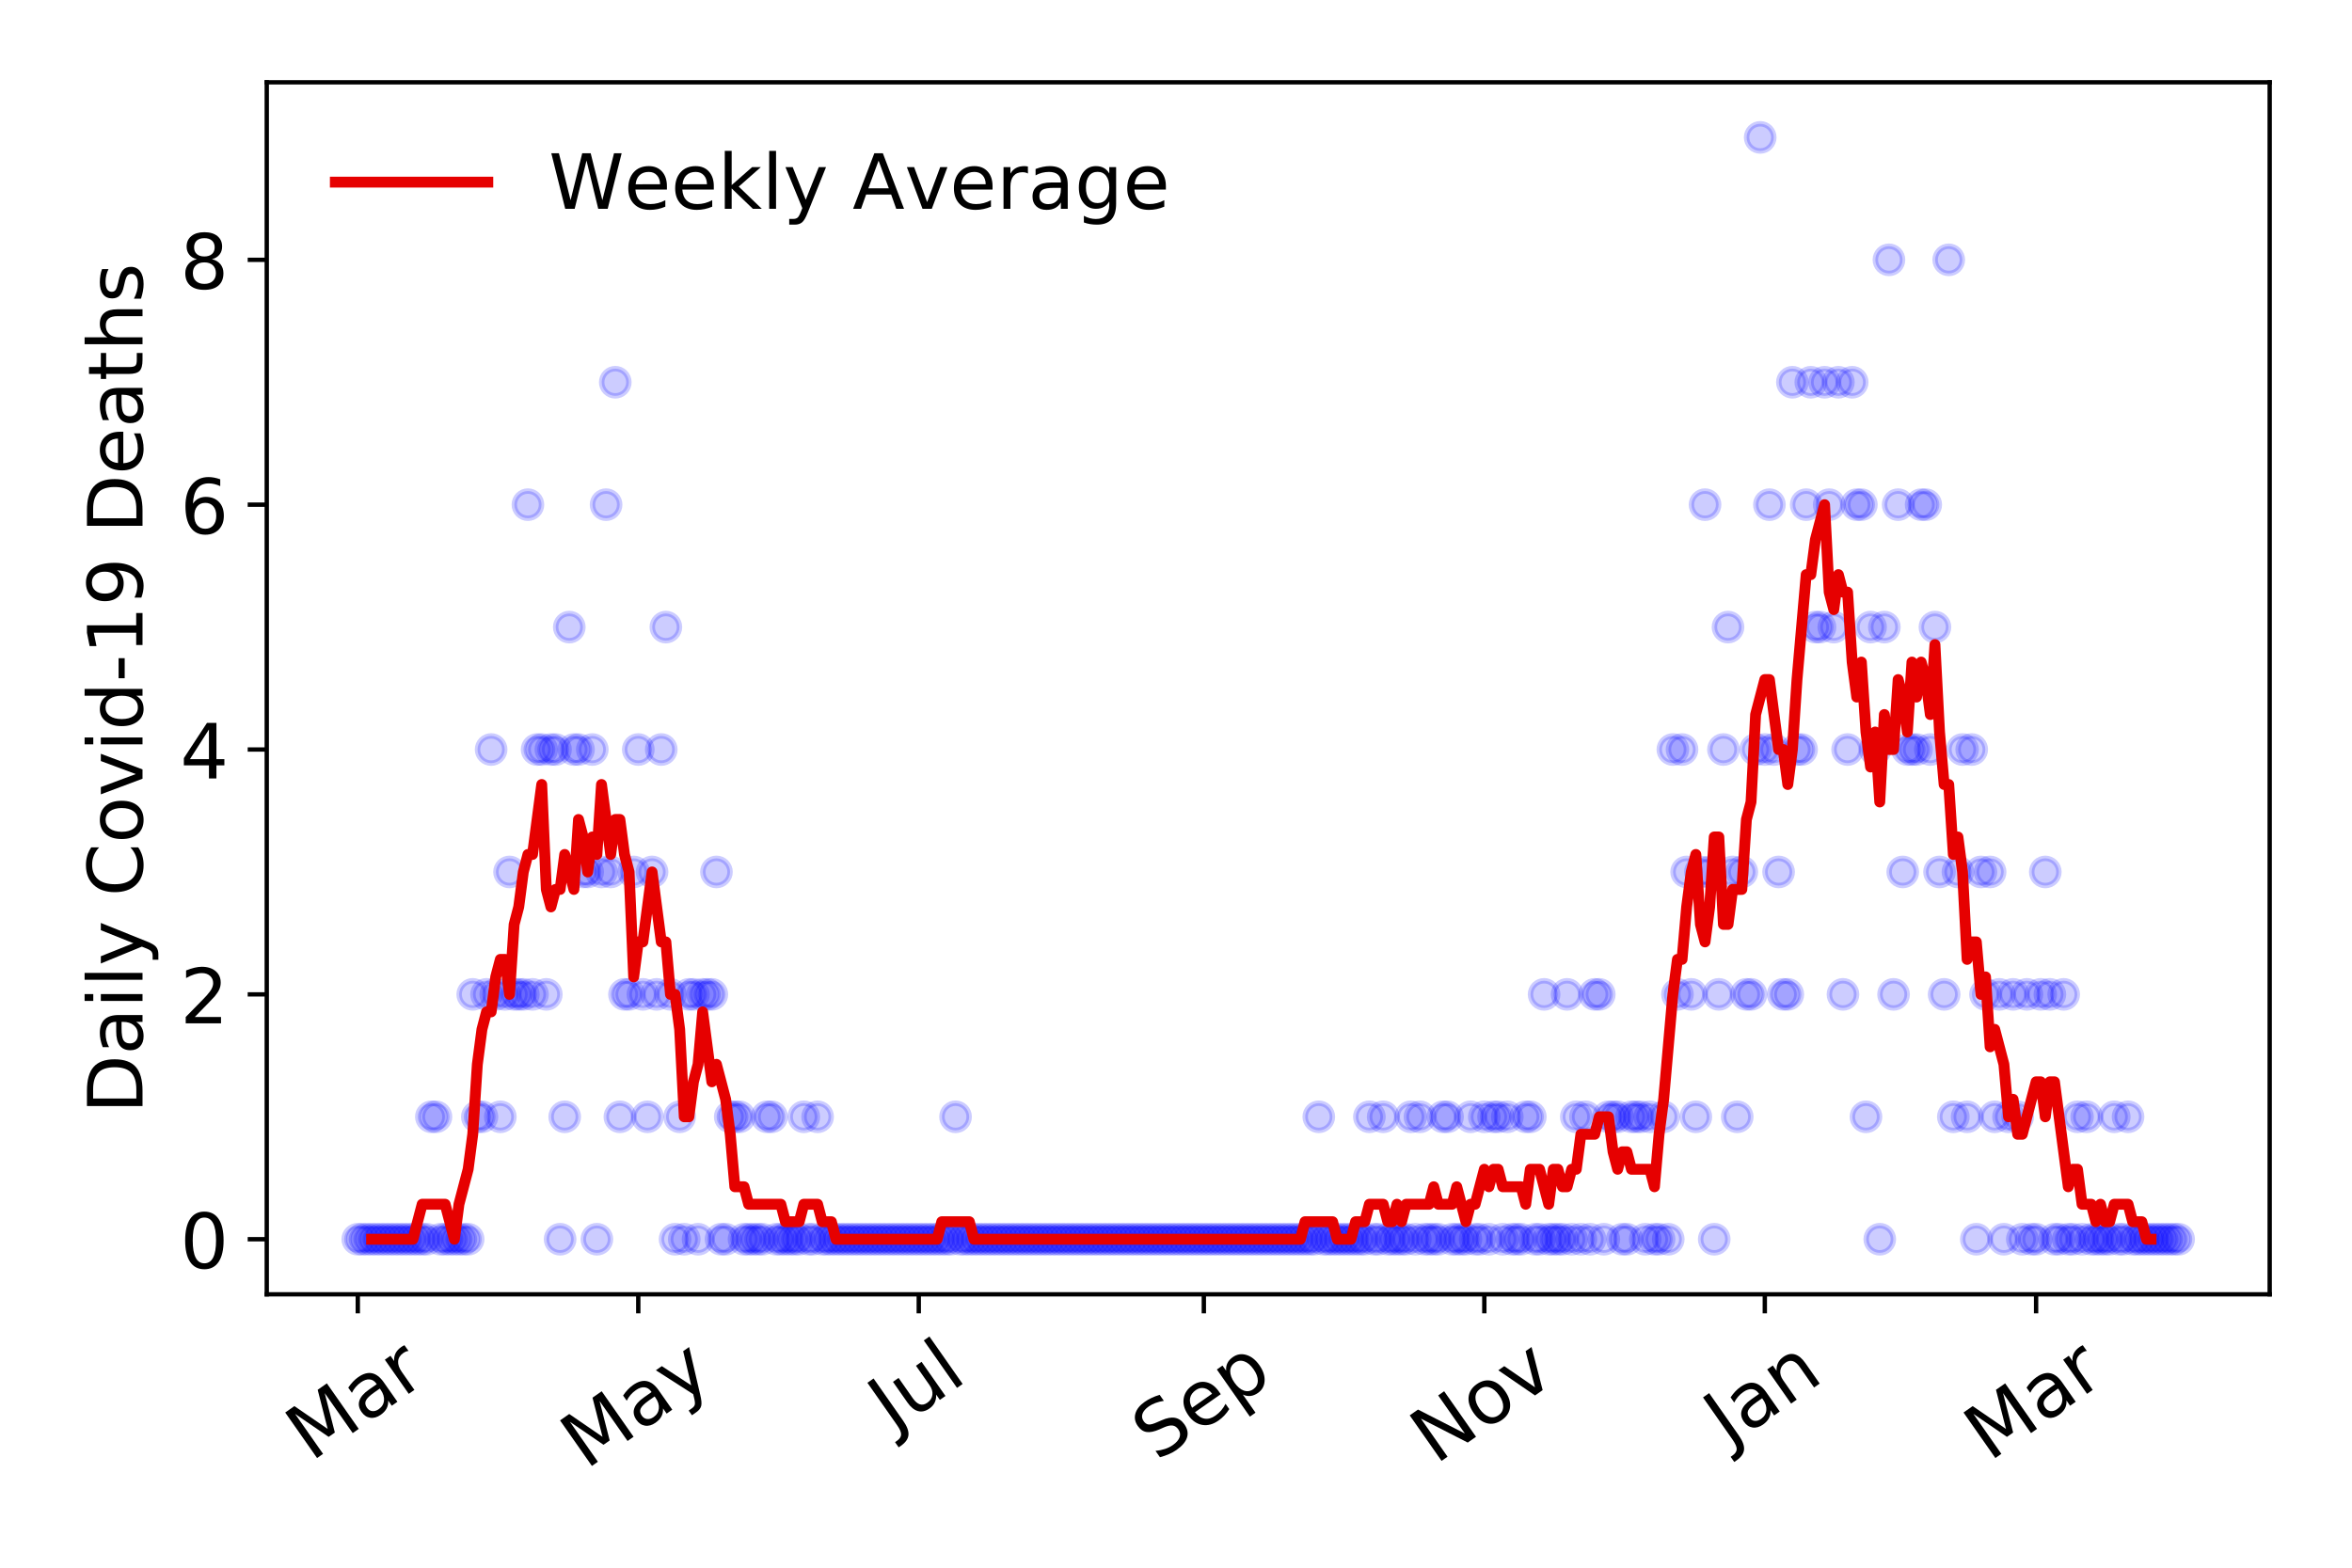 <?xml version="1.0" encoding="utf-8" standalone="no"?>
<!DOCTYPE svg PUBLIC "-//W3C//DTD SVG 1.1//EN"
  "http://www.w3.org/Graphics/SVG/1.1/DTD/svg11.dtd">
<!-- Created with matplotlib (https://matplotlib.org/) -->
<svg height="288pt" version="1.1" viewBox="0 0 432 288" width="432pt" xmlns="http://www.w3.org/2000/svg" xmlns:xlink="http://www.w3.org/1999/xlink">
 <defs>
  <style type="text/css">
*{stroke-linecap:butt;stroke-linejoin:round;}
  </style>
 </defs>
 <g id="figure_1">
  <g id="patch_1">
   <path d="M 0 288 
L 432 288 
L 432 0 
L 0 0 
z
" style="fill:#ffffff;"/>
  </g>
  <g id="axes_1">
   <g id="patch_2">
    <path d="M 48.995 237.778 
L 416.88 237.778 
L 416.88 15.12 
L 48.995 15.12 
z
" style="fill:#ffffff;"/>
   </g>
   <g id="matplotlib.axis_1">
    <g id="xtick_1">
     <g id="line2d_1">
      <defs>
       <path d="M 0 0 
L 0 3.5 
" id="m3af7cbdf6a" style="stroke:#000000;stroke-width:0.8;"/>
      </defs>
      <g>
       <use style="stroke:#000000;stroke-width:0.8;" x="65.717" xlink:href="#m3af7cbdf6a" y="237.778"/>
      </g>
     </g>
     <g id="text_1">
      <!-- Mar -->
      <defs>
       <path d="M 9.812 72.906 
L 24.516 72.906 
L 43.109 23.297 
L 61.812 72.906 
L 76.516 72.906 
L 76.516 0 
L 66.891 0 
L 66.891 64.016 
L 48.094 14.016 
L 38.188 14.016 
L 19.391 64.016 
L 19.391 0 
L 9.812 0 
z
" id="DejaVuSans-77"/>
       <path d="M 34.281 27.484 
Q 23.391 27.484 19.188 25 
Q 14.984 22.516 14.984 16.5 
Q 14.984 11.719 18.141 8.906 
Q 21.297 6.109 26.703 6.109 
Q 34.188 6.109 38.703 11.406 
Q 43.219 16.703 43.219 25.484 
L 43.219 27.484 
z
M 52.203 31.203 
L 52.203 0 
L 43.219 0 
L 43.219 8.297 
Q 40.141 3.328 35.547 0.953 
Q 30.953 -1.422 24.312 -1.422 
Q 15.922 -1.422 10.953 3.297 
Q 6 8.016 6 15.922 
Q 6 25.141 12.172 29.828 
Q 18.359 34.516 30.609 34.516 
L 43.219 34.516 
L 43.219 35.406 
Q 43.219 41.609 39.141 45 
Q 35.062 48.391 27.688 48.391 
Q 23 48.391 18.547 47.266 
Q 14.109 46.141 10.016 43.891 
L 10.016 52.203 
Q 14.938 54.109 19.578 55.047 
Q 24.219 56 28.609 56 
Q 40.484 56 46.344 49.844 
Q 52.203 43.703 52.203 31.203 
z
" id="DejaVuSans-97"/>
       <path d="M 41.109 46.297 
Q 39.594 47.172 37.812 47.578 
Q 36.031 48 33.891 48 
Q 26.266 48 22.188 43.047 
Q 18.109 38.094 18.109 28.812 
L 18.109 0 
L 9.078 0 
L 9.078 54.688 
L 18.109 54.688 
L 18.109 46.188 
Q 20.953 51.172 25.484 53.578 
Q 30.031 56 36.531 56 
Q 37.453 56 38.578 55.875 
Q 39.703 55.766 41.062 55.516 
z
" id="DejaVuSans-114"/>
      </defs>
      <g transform="translate(57.114 268.643)rotate(-35)scale(0.14 -0.14)">
       <use xlink:href="#DejaVuSans-77"/>
       <use x="86.279" xlink:href="#DejaVuSans-97"/>
       <use x="147.559" xlink:href="#DejaVuSans-114"/>
      </g>
     </g>
    </g>
    <g id="xtick_2">
     <g id="line2d_2">
      <g>
       <use style="stroke:#000000;stroke-width:0.8;" x="117.234" xlink:href="#m3af7cbdf6a" y="237.778"/>
      </g>
     </g>
     <g id="text_2">
      <!-- May -->
      <defs>
       <path d="M 32.172 -5.078 
Q 28.375 -14.844 24.75 -17.812 
Q 21.141 -20.797 15.094 -20.797 
L 7.906 -20.797 
L 7.906 -13.281 
L 13.188 -13.281 
Q 16.891 -13.281 18.938 -11.516 
Q 21 -9.766 23.484 -3.219 
L 25.094 0.875 
L 2.984 54.688 
L 12.5 54.688 
L 29.594 11.922 
L 46.688 54.688 
L 56.203 54.688 
z
" id="DejaVuSans-121"/>
      </defs>
      <g transform="translate(107.595 270.094)rotate(-35)scale(0.14 -0.14)">
       <use xlink:href="#DejaVuSans-77"/>
       <use x="86.279" xlink:href="#DejaVuSans-97"/>
       <use x="147.559" xlink:href="#DejaVuSans-121"/>
      </g>
     </g>
    </g>
    <g id="xtick_3">
     <g id="line2d_3">
      <g>
       <use style="stroke:#000000;stroke-width:0.8;" x="168.752" xlink:href="#m3af7cbdf6a" y="237.778"/>
      </g>
     </g>
     <g id="text_3">
      <!-- Jul -->
      <defs>
       <path d="M 9.812 72.906 
L 19.672 72.906 
L 19.672 5.078 
Q 19.672 -8.109 14.672 -14.062 
Q 9.672 -20.016 -1.422 -20.016 
L -5.172 -20.016 
L -5.172 -11.719 
L -2.094 -11.719 
Q 4.438 -11.719 7.125 -8.047 
Q 9.812 -4.391 9.812 5.078 
z
" id="DejaVuSans-74"/>
       <path d="M 8.5 21.578 
L 8.5 54.688 
L 17.484 54.688 
L 17.484 21.922 
Q 17.484 14.156 20.5 10.266 
Q 23.531 6.391 29.594 6.391 
Q 36.859 6.391 41.078 11.031 
Q 45.312 15.672 45.312 23.688 
L 45.312 54.688 
L 54.297 54.688 
L 54.297 0 
L 45.312 0 
L 45.312 8.406 
Q 42.047 3.422 37.719 1 
Q 33.406 -1.422 27.688 -1.422 
Q 18.266 -1.422 13.375 4.438 
Q 8.5 10.297 8.5 21.578 
z
M 31.109 56 
z
" id="DejaVuSans-117"/>
       <path d="M 9.422 75.984 
L 18.406 75.984 
L 18.406 0 
L 9.422 0 
z
" id="DejaVuSans-108"/>
      </defs>
      <g transform="translate(164.049 263.181)rotate(-35)scale(0.14 -0.14)">
       <use xlink:href="#DejaVuSans-74"/>
       <use x="29.492" xlink:href="#DejaVuSans-117"/>
       <use x="92.871" xlink:href="#DejaVuSans-108"/>
      </g>
     </g>
    </g>
    <g id="xtick_4">
     <g id="line2d_4">
      <g>
       <use style="stroke:#000000;stroke-width:0.8;" x="221.114" xlink:href="#m3af7cbdf6a" y="237.778"/>
      </g>
     </g>
     <g id="text_4">
      <!-- Sep -->
      <defs>
       <path d="M 53.516 70.516 
L 53.516 60.891 
Q 47.906 63.578 42.922 64.891 
Q 37.938 66.219 33.297 66.219 
Q 25.25 66.219 20.875 63.094 
Q 16.5 59.969 16.5 54.203 
Q 16.5 49.359 19.406 46.891 
Q 22.312 44.438 30.422 42.922 
L 36.375 41.703 
Q 47.406 39.594 52.656 34.297 
Q 57.906 29 57.906 20.125 
Q 57.906 9.516 50.797 4.047 
Q 43.703 -1.422 29.984 -1.422 
Q 24.812 -1.422 18.969 -0.25 
Q 13.141 0.922 6.891 3.219 
L 6.891 13.375 
Q 12.891 10.016 18.656 8.297 
Q 24.422 6.594 29.984 6.594 
Q 38.422 6.594 43.016 9.906 
Q 47.609 13.234 47.609 19.391 
Q 47.609 24.75 44.312 27.781 
Q 41.016 30.812 33.5 32.328 
L 27.484 33.5 
Q 16.453 35.688 11.516 40.375 
Q 6.594 45.062 6.594 53.422 
Q 6.594 63.094 13.406 68.656 
Q 20.219 74.219 32.172 74.219 
Q 37.312 74.219 42.625 73.281 
Q 47.953 72.359 53.516 70.516 
z
" id="DejaVuSans-83"/>
       <path d="M 56.203 29.594 
L 56.203 25.203 
L 14.891 25.203 
Q 15.484 15.922 20.484 11.062 
Q 25.484 6.203 34.422 6.203 
Q 39.594 6.203 44.453 7.469 
Q 49.312 8.734 54.109 11.281 
L 54.109 2.781 
Q 49.266 0.734 44.188 -0.344 
Q 39.109 -1.422 33.891 -1.422 
Q 20.797 -1.422 13.156 6.188 
Q 5.516 13.812 5.516 26.812 
Q 5.516 40.234 12.766 48.109 
Q 20.016 56 32.328 56 
Q 43.359 56 49.781 48.891 
Q 56.203 41.797 56.203 29.594 
z
M 47.219 32.234 
Q 47.125 39.594 43.094 43.984 
Q 39.062 48.391 32.422 48.391 
Q 24.906 48.391 20.391 44.141 
Q 15.875 39.891 15.188 32.172 
z
" id="DejaVuSans-101"/>
       <path d="M 18.109 8.203 
L 18.109 -20.797 
L 9.078 -20.797 
L 9.078 54.688 
L 18.109 54.688 
L 18.109 46.391 
Q 20.953 51.266 25.266 53.625 
Q 29.594 56 35.594 56 
Q 45.562 56 51.781 48.094 
Q 58.016 40.188 58.016 27.297 
Q 58.016 14.406 51.781 6.484 
Q 45.562 -1.422 35.594 -1.422 
Q 29.594 -1.422 25.266 0.953 
Q 20.953 3.328 18.109 8.203 
z
M 48.688 27.297 
Q 48.688 37.203 44.609 42.844 
Q 40.531 48.484 33.406 48.484 
Q 26.266 48.484 22.188 42.844 
Q 18.109 37.203 18.109 27.297 
Q 18.109 17.391 22.188 11.75 
Q 26.266 6.109 33.406 6.109 
Q 40.531 6.109 44.609 11.75 
Q 48.688 17.391 48.688 27.297 
z
" id="DejaVuSans-112"/>
      </defs>
      <g transform="translate(212.521 268.629)rotate(-35)scale(0.14 -0.14)">
       <use xlink:href="#DejaVuSans-83"/>
       <use x="63.477" xlink:href="#DejaVuSans-101"/>
       <use x="125" xlink:href="#DejaVuSans-112"/>
      </g>
     </g>
    </g>
    <g id="xtick_5">
     <g id="line2d_5">
      <g>
       <use style="stroke:#000000;stroke-width:0.8;" x="272.631" xlink:href="#m3af7cbdf6a" y="237.778"/>
      </g>
     </g>
     <g id="text_5">
      <!-- Nov -->
      <defs>
       <path d="M 9.812 72.906 
L 23.094 72.906 
L 55.422 11.922 
L 55.422 72.906 
L 64.984 72.906 
L 64.984 0 
L 51.703 0 
L 19.391 60.984 
L 19.391 0 
L 9.812 0 
z
" id="DejaVuSans-78"/>
       <path d="M 30.609 48.391 
Q 23.391 48.391 19.188 42.75 
Q 14.984 37.109 14.984 27.297 
Q 14.984 17.484 19.156 11.844 
Q 23.344 6.203 30.609 6.203 
Q 37.797 6.203 41.984 11.859 
Q 46.188 17.531 46.188 27.297 
Q 46.188 37.016 41.984 42.703 
Q 37.797 48.391 30.609 48.391 
z
M 30.609 56 
Q 42.328 56 49.016 48.375 
Q 55.719 40.766 55.719 27.297 
Q 55.719 13.875 49.016 6.219 
Q 42.328 -1.422 30.609 -1.422 
Q 18.844 -1.422 12.172 6.219 
Q 5.516 13.875 5.516 27.297 
Q 5.516 40.766 12.172 48.375 
Q 18.844 56 30.609 56 
z
" id="DejaVuSans-111"/>
       <path d="M 2.984 54.688 
L 12.5 54.688 
L 29.594 8.797 
L 46.688 54.688 
L 56.203 54.688 
L 35.688 0 
L 23.484 0 
z
" id="DejaVuSans-118"/>
      </defs>
      <g transform="translate(263.655 269.166)rotate(-35)scale(0.14 -0.14)">
       <use xlink:href="#DejaVuSans-78"/>
       <use x="74.805" xlink:href="#DejaVuSans-111"/>
       <use x="135.986" xlink:href="#DejaVuSans-118"/>
      </g>
     </g>
    </g>
    <g id="xtick_6">
     <g id="line2d_6">
      <g>
       <use style="stroke:#000000;stroke-width:0.8;" x="324.149" xlink:href="#m3af7cbdf6a" y="237.778"/>
      </g>
     </g>
     <g id="text_6">
      <!-- Jan -->
      <defs>
       <path d="M 54.891 33.016 
L 54.891 0 
L 45.906 0 
L 45.906 32.719 
Q 45.906 40.484 42.875 44.328 
Q 39.844 48.188 33.797 48.188 
Q 26.516 48.188 22.312 43.547 
Q 18.109 38.922 18.109 30.906 
L 18.109 0 
L 9.078 0 
L 9.078 54.688 
L 18.109 54.688 
L 18.109 46.188 
Q 21.344 51.125 25.703 53.562 
Q 30.078 56 35.797 56 
Q 45.219 56 50.047 50.172 
Q 54.891 44.344 54.891 33.016 
z
" id="DejaVuSans-110"/>
      </defs>
      <g transform="translate(317.525 265.871)rotate(-35)scale(0.14 -0.14)">
       <use xlink:href="#DejaVuSans-74"/>
       <use x="29.492" xlink:href="#DejaVuSans-97"/>
       <use x="90.771" xlink:href="#DejaVuSans-110"/>
      </g>
     </g>
    </g>
    <g id="xtick_7">
     <g id="line2d_7">
      <g>
       <use style="stroke:#000000;stroke-width:0.8;" x="373.977" xlink:href="#m3af7cbdf6a" y="237.778"/>
      </g>
     </g>
     <g id="text_7">
      <!-- Mar -->
      <g transform="translate(365.374 268.643)rotate(-35)scale(0.14 -0.14)">
       <use xlink:href="#DejaVuSans-77"/>
       <use x="86.279" xlink:href="#DejaVuSans-97"/>
       <use x="147.559" xlink:href="#DejaVuSans-114"/>
      </g>
     </g>
    </g>
   </g>
   <g id="matplotlib.axis_2">
    <g id="ytick_1">
     <g id="line2d_8">
      <defs>
       <path d="M 0 0 
L -3.5 0 
" id="md4ea99464d" style="stroke:#000000;stroke-width:0.8;"/>
      </defs>
      <g>
       <use style="stroke:#000000;stroke-width:0.8;" x="48.995" xlink:href="#md4ea99464d" y="227.657"/>
      </g>
     </g>
     <g id="text_8">
      <!-- 0 -->
      <defs>
       <path d="M 31.781 66.406 
Q 24.172 66.406 20.328 58.906 
Q 16.5 51.422 16.5 36.375 
Q 16.5 21.391 20.328 13.891 
Q 24.172 6.391 31.781 6.391 
Q 39.453 6.391 43.281 13.891 
Q 47.125 21.391 47.125 36.375 
Q 47.125 51.422 43.281 58.906 
Q 39.453 66.406 31.781 66.406 
z
M 31.781 74.219 
Q 44.047 74.219 50.516 64.516 
Q 56.984 54.828 56.984 36.375 
Q 56.984 17.969 50.516 8.266 
Q 44.047 -1.422 31.781 -1.422 
Q 19.531 -1.422 13.062 8.266 
Q 6.594 17.969 6.594 36.375 
Q 6.594 54.828 13.062 64.516 
Q 19.531 74.219 31.781 74.219 
z
" id="DejaVuSans-48"/>
      </defs>
      <g transform="translate(33.087 232.976)scale(0.14 -0.14)">
       <use xlink:href="#DejaVuSans-48"/>
      </g>
     </g>
    </g>
    <g id="ytick_2">
     <g id="line2d_9">
      <g>
       <use style="stroke:#000000;stroke-width:0.8;" x="48.995" xlink:href="#md4ea99464d" y="182.676"/>
      </g>
     </g>
     <g id="text_9">
      <!-- 2 -->
      <defs>
       <path d="M 19.188 8.297 
L 53.609 8.297 
L 53.609 0 
L 7.328 0 
L 7.328 8.297 
Q 12.938 14.109 22.625 23.891 
Q 32.328 33.688 34.812 36.531 
Q 39.547 41.844 41.422 45.531 
Q 43.312 49.219 43.312 52.781 
Q 43.312 58.594 39.234 62.25 
Q 35.156 65.922 28.609 65.922 
Q 23.969 65.922 18.812 64.312 
Q 13.672 62.703 7.812 59.422 
L 7.812 69.391 
Q 13.766 71.781 18.938 73 
Q 24.125 74.219 28.422 74.219 
Q 39.75 74.219 46.484 68.547 
Q 53.219 62.891 53.219 53.422 
Q 53.219 48.922 51.531 44.891 
Q 49.859 40.875 45.406 35.406 
Q 44.188 33.984 37.641 27.219 
Q 31.109 20.453 19.188 8.297 
z
" id="DejaVuSans-50"/>
      </defs>
      <g transform="translate(33.087 187.995)scale(0.14 -0.14)">
       <use xlink:href="#DejaVuSans-50"/>
      </g>
     </g>
    </g>
    <g id="ytick_3">
     <g id="line2d_10">
      <g>
       <use style="stroke:#000000;stroke-width:0.8;" x="48.995" xlink:href="#md4ea99464d" y="137.694"/>
      </g>
     </g>
     <g id="text_10">
      <!-- 4 -->
      <defs>
       <path d="M 37.797 64.312 
L 12.891 25.391 
L 37.797 25.391 
z
M 35.203 72.906 
L 47.609 72.906 
L 47.609 25.391 
L 58.016 25.391 
L 58.016 17.188 
L 47.609 17.188 
L 47.609 0 
L 37.797 0 
L 37.797 17.188 
L 4.891 17.188 
L 4.891 26.703 
z
" id="DejaVuSans-52"/>
      </defs>
      <g transform="translate(33.087 143.013)scale(0.14 -0.14)">
       <use xlink:href="#DejaVuSans-52"/>
      </g>
     </g>
    </g>
    <g id="ytick_4">
     <g id="line2d_11">
      <g>
       <use style="stroke:#000000;stroke-width:0.8;" x="48.995" xlink:href="#md4ea99464d" y="92.713"/>
      </g>
     </g>
     <g id="text_11">
      <!-- 6 -->
      <defs>
       <path d="M 33.016 40.375 
Q 26.375 40.375 22.484 35.828 
Q 18.609 31.297 18.609 23.391 
Q 18.609 15.531 22.484 10.953 
Q 26.375 6.391 33.016 6.391 
Q 39.656 6.391 43.531 10.953 
Q 47.406 15.531 47.406 23.391 
Q 47.406 31.297 43.531 35.828 
Q 39.656 40.375 33.016 40.375 
z
M 52.594 71.297 
L 52.594 62.312 
Q 48.875 64.062 45.094 64.984 
Q 41.312 65.922 37.594 65.922 
Q 27.828 65.922 22.672 59.328 
Q 17.531 52.734 16.797 39.406 
Q 19.672 43.656 24.016 45.922 
Q 28.375 48.188 33.594 48.188 
Q 44.578 48.188 50.953 41.516 
Q 57.328 34.859 57.328 23.391 
Q 57.328 12.156 50.688 5.359 
Q 44.047 -1.422 33.016 -1.422 
Q 20.359 -1.422 13.672 8.266 
Q 6.984 17.969 6.984 36.375 
Q 6.984 53.656 15.188 63.938 
Q 23.391 74.219 37.203 74.219 
Q 40.922 74.219 44.703 73.484 
Q 48.484 72.75 52.594 71.297 
z
" id="DejaVuSans-54"/>
      </defs>
      <g transform="translate(33.087 98.032)scale(0.14 -0.14)">
       <use xlink:href="#DejaVuSans-54"/>
      </g>
     </g>
    </g>
    <g id="ytick_5">
     <g id="line2d_12">
      <g>
       <use style="stroke:#000000;stroke-width:0.8;" x="48.995" xlink:href="#md4ea99464d" y="47.732"/>
      </g>
     </g>
     <g id="text_12">
      <!-- 8 -->
      <defs>
       <path d="M 31.781 34.625 
Q 24.75 34.625 20.719 30.859 
Q 16.703 27.094 16.703 20.516 
Q 16.703 13.922 20.719 10.156 
Q 24.75 6.391 31.781 6.391 
Q 38.812 6.391 42.859 10.172 
Q 46.922 13.969 46.922 20.516 
Q 46.922 27.094 42.891 30.859 
Q 38.875 34.625 31.781 34.625 
z
M 21.922 38.812 
Q 15.578 40.375 12.031 44.719 
Q 8.5 49.078 8.5 55.328 
Q 8.5 64.062 14.719 69.141 
Q 20.953 74.219 31.781 74.219 
Q 42.672 74.219 48.875 69.141 
Q 55.078 64.062 55.078 55.328 
Q 55.078 49.078 51.531 44.719 
Q 48 40.375 41.703 38.812 
Q 48.828 37.156 52.797 32.312 
Q 56.781 27.484 56.781 20.516 
Q 56.781 9.906 50.312 4.234 
Q 43.844 -1.422 31.781 -1.422 
Q 19.734 -1.422 13.25 4.234 
Q 6.781 9.906 6.781 20.516 
Q 6.781 27.484 10.781 32.312 
Q 14.797 37.156 21.922 38.812 
z
M 18.312 54.391 
Q 18.312 48.734 21.844 45.562 
Q 25.391 42.391 31.781 42.391 
Q 38.141 42.391 41.719 45.562 
Q 45.312 48.734 45.312 54.391 
Q 45.312 60.062 41.719 63.234 
Q 38.141 66.406 31.781 66.406 
Q 25.391 66.406 21.844 63.234 
Q 18.312 60.062 18.312 54.391 
z
" id="DejaVuSans-56"/>
      </defs>
      <g transform="translate(33.087 53.05)scale(0.14 -0.14)">
       <use xlink:href="#DejaVuSans-56"/>
      </g>
     </g>
    </g>
    <g id="text_13">
     <!-- Daily Covid-19 Deaths -->
     <defs>
      <path d="M 19.672 64.797 
L 19.672 8.109 
L 31.594 8.109 
Q 46.688 8.109 53.688 14.938 
Q 60.688 21.781 60.688 36.531 
Q 60.688 51.172 53.688 57.984 
Q 46.688 64.797 31.594 64.797 
z
M 9.812 72.906 
L 30.078 72.906 
Q 51.266 72.906 61.172 64.094 
Q 71.094 55.281 71.094 36.531 
Q 71.094 17.672 61.125 8.828 
Q 51.172 0 30.078 0 
L 9.812 0 
z
" id="DejaVuSans-68"/>
      <path d="M 9.422 54.688 
L 18.406 54.688 
L 18.406 0 
L 9.422 0 
z
M 9.422 75.984 
L 18.406 75.984 
L 18.406 64.594 
L 9.422 64.594 
z
" id="DejaVuSans-105"/>
      <path id="DejaVuSans-32"/>
      <path d="M 64.406 67.281 
L 64.406 56.891 
Q 59.422 61.531 53.781 63.812 
Q 48.141 66.109 41.797 66.109 
Q 29.297 66.109 22.656 58.469 
Q 16.016 50.828 16.016 36.375 
Q 16.016 21.969 22.656 14.328 
Q 29.297 6.688 41.797 6.688 
Q 48.141 6.688 53.781 8.984 
Q 59.422 11.281 64.406 15.922 
L 64.406 5.609 
Q 59.234 2.094 53.438 0.328 
Q 47.656 -1.422 41.219 -1.422 
Q 24.656 -1.422 15.125 8.703 
Q 5.609 18.844 5.609 36.375 
Q 5.609 53.953 15.125 64.078 
Q 24.656 74.219 41.219 74.219 
Q 47.75 74.219 53.531 72.484 
Q 59.328 70.75 64.406 67.281 
z
" id="DejaVuSans-67"/>
      <path d="M 45.406 46.391 
L 45.406 75.984 
L 54.391 75.984 
L 54.391 0 
L 45.406 0 
L 45.406 8.203 
Q 42.578 3.328 38.25 0.953 
Q 33.938 -1.422 27.875 -1.422 
Q 17.969 -1.422 11.734 6.484 
Q 5.516 14.406 5.516 27.297 
Q 5.516 40.188 11.734 48.094 
Q 17.969 56 27.875 56 
Q 33.938 56 38.25 53.625 
Q 42.578 51.266 45.406 46.391 
z
M 14.797 27.297 
Q 14.797 17.391 18.875 11.75 
Q 22.953 6.109 30.078 6.109 
Q 37.203 6.109 41.297 11.75 
Q 45.406 17.391 45.406 27.297 
Q 45.406 37.203 41.297 42.844 
Q 37.203 48.484 30.078 48.484 
Q 22.953 48.484 18.875 42.844 
Q 14.797 37.203 14.797 27.297 
z
" id="DejaVuSans-100"/>
      <path d="M 4.891 31.391 
L 31.203 31.391 
L 31.203 23.391 
L 4.891 23.391 
z
" id="DejaVuSans-45"/>
      <path d="M 12.406 8.297 
L 28.516 8.297 
L 28.516 63.922 
L 10.984 60.406 
L 10.984 69.391 
L 28.422 72.906 
L 38.281 72.906 
L 38.281 8.297 
L 54.391 8.297 
L 54.391 0 
L 12.406 0 
z
" id="DejaVuSans-49"/>
      <path d="M 10.984 1.516 
L 10.984 10.5 
Q 14.703 8.734 18.5 7.812 
Q 22.312 6.891 25.984 6.891 
Q 35.75 6.891 40.891 13.453 
Q 46.047 20.016 46.781 33.406 
Q 43.953 29.203 39.594 26.953 
Q 35.25 24.703 29.984 24.703 
Q 19.047 24.703 12.672 31.312 
Q 6.297 37.938 6.297 49.422 
Q 6.297 60.641 12.938 67.422 
Q 19.578 74.219 30.609 74.219 
Q 43.266 74.219 49.922 64.516 
Q 56.594 54.828 56.594 36.375 
Q 56.594 19.141 48.406 8.859 
Q 40.234 -1.422 26.422 -1.422 
Q 22.703 -1.422 18.891 -0.688 
Q 15.094 0.047 10.984 1.516 
z
M 30.609 32.422 
Q 37.25 32.422 41.125 36.953 
Q 45.016 41.5 45.016 49.422 
Q 45.016 57.281 41.125 61.844 
Q 37.25 66.406 30.609 66.406 
Q 23.969 66.406 20.094 61.844 
Q 16.219 57.281 16.219 49.422 
Q 16.219 41.5 20.094 36.953 
Q 23.969 32.422 30.609 32.422 
z
" id="DejaVuSans-57"/>
      <path d="M 18.312 70.219 
L 18.312 54.688 
L 36.812 54.688 
L 36.812 47.703 
L 18.312 47.703 
L 18.312 18.016 
Q 18.312 11.328 20.141 9.422 
Q 21.969 7.516 27.594 7.516 
L 36.812 7.516 
L 36.812 0 
L 27.594 0 
Q 17.188 0 13.234 3.875 
Q 9.281 7.766 9.281 18.016 
L 9.281 47.703 
L 2.688 47.703 
L 2.688 54.688 
L 9.281 54.688 
L 9.281 70.219 
z
" id="DejaVuSans-116"/>
      <path d="M 54.891 33.016 
L 54.891 0 
L 45.906 0 
L 45.906 32.719 
Q 45.906 40.484 42.875 44.328 
Q 39.844 48.188 33.797 48.188 
Q 26.516 48.188 22.312 43.547 
Q 18.109 38.922 18.109 30.906 
L 18.109 0 
L 9.078 0 
L 9.078 75.984 
L 18.109 75.984 
L 18.109 46.188 
Q 21.344 51.125 25.703 53.562 
Q 30.078 56 35.797 56 
Q 45.219 56 50.047 50.172 
Q 54.891 44.344 54.891 33.016 
z
" id="DejaVuSans-104"/>
      <path d="M 44.281 53.078 
L 44.281 44.578 
Q 40.484 46.531 36.375 47.5 
Q 32.281 48.484 27.875 48.484 
Q 21.188 48.484 17.844 46.438 
Q 14.5 44.391 14.5 40.281 
Q 14.5 37.156 16.891 35.375 
Q 19.281 33.594 26.516 31.984 
L 29.594 31.297 
Q 39.156 29.25 43.188 25.516 
Q 47.219 21.781 47.219 15.094 
Q 47.219 7.469 41.188 3.016 
Q 35.156 -1.422 24.609 -1.422 
Q 20.219 -1.422 15.453 -0.562 
Q 10.688 0.297 5.422 2 
L 5.422 11.281 
Q 10.406 8.688 15.234 7.391 
Q 20.062 6.109 24.812 6.109 
Q 31.156 6.109 34.562 8.281 
Q 37.984 10.453 37.984 14.406 
Q 37.984 18.062 35.516 20.016 
Q 33.062 21.969 24.703 23.781 
L 21.578 24.516 
Q 13.234 26.266 9.516 29.906 
Q 5.812 33.547 5.812 39.891 
Q 5.812 47.609 11.281 51.797 
Q 16.75 56 26.812 56 
Q 31.781 56 36.172 55.266 
Q 40.578 54.547 44.281 53.078 
z
" id="DejaVuSans-115"/>
     </defs>
     <g transform="translate(26.176 204.56)rotate(-90)scale(0.14 -0.14)">
      <use xlink:href="#DejaVuSans-68"/>
      <use x="77.002" xlink:href="#DejaVuSans-97"/>
      <use x="138.281" xlink:href="#DejaVuSans-105"/>
      <use x="166.064" xlink:href="#DejaVuSans-108"/>
      <use x="193.848" xlink:href="#DejaVuSans-121"/>
      <use x="253.027" xlink:href="#DejaVuSans-32"/>
      <use x="284.814" xlink:href="#DejaVuSans-67"/>
      <use x="354.639" xlink:href="#DejaVuSans-111"/>
      <use x="415.82" xlink:href="#DejaVuSans-118"/>
      <use x="475" xlink:href="#DejaVuSans-105"/>
      <use x="502.783" xlink:href="#DejaVuSans-100"/>
      <use x="566.26" xlink:href="#DejaVuSans-45"/>
      <use x="602.344" xlink:href="#DejaVuSans-49"/>
      <use x="665.967" xlink:href="#DejaVuSans-57"/>
      <use x="729.59" xlink:href="#DejaVuSans-32"/>
      <use x="761.377" xlink:href="#DejaVuSans-68"/>
      <use x="838.379" xlink:href="#DejaVuSans-101"/>
      <use x="899.902" xlink:href="#DejaVuSans-97"/>
      <use x="961.182" xlink:href="#DejaVuSans-116"/>
      <use x="1000.391" xlink:href="#DejaVuSans-104"/>
      <use x="1063.77" xlink:href="#DejaVuSans-115"/>
     </g>
    </g>
   </g>
   <g id="line2d_13">
    <defs>
     <path d="M 0 2.5 
C 0.663 2.5 1.299 2.237 1.768 1.768 
C 2.237 1.299 2.5 0.663 2.5 0 
C 2.5 -0.663 2.237 -1.299 1.768 -1.768 
C 1.299 -2.237 0.663 -2.5 0 -2.5 
C -0.663 -2.5 -1.299 -2.237 -1.768 -1.768 
C -2.237 -1.299 -2.5 -0.663 -2.5 0 
C -2.5 0.663 -2.237 1.299 -1.768 1.768 
C -1.299 2.237 -0.663 2.5 0 2.5 
z
" id="mf0b163cae8" style="stroke:#0000ff;stroke-opacity:0.2;"/>
    </defs>
    <g clip-path="url(#pcad0925b66)">
     <use style="fill:#0000ff;fill-opacity:0.2;stroke:#0000ff;stroke-opacity:0.2;" x="65.717" xlink:href="#mf0b163cae8" y="227.657"/>
     <use style="fill:#0000ff;fill-opacity:0.2;stroke:#0000ff;stroke-opacity:0.2;" x="66.562" xlink:href="#mf0b163cae8" y="227.657"/>
     <use style="fill:#0000ff;fill-opacity:0.2;stroke:#0000ff;stroke-opacity:0.2;" x="67.406" xlink:href="#mf0b163cae8" y="227.657"/>
     <use style="fill:#0000ff;fill-opacity:0.2;stroke:#0000ff;stroke-opacity:0.2;" x="68.251" xlink:href="#mf0b163cae8" y="227.657"/>
     <use style="fill:#0000ff;fill-opacity:0.2;stroke:#0000ff;stroke-opacity:0.2;" x="69.095" xlink:href="#mf0b163cae8" y="227.657"/>
     <use style="fill:#0000ff;fill-opacity:0.2;stroke:#0000ff;stroke-opacity:0.2;" x="69.94" xlink:href="#mf0b163cae8" y="227.657"/>
     <use style="fill:#0000ff;fill-opacity:0.2;stroke:#0000ff;stroke-opacity:0.2;" x="70.784" xlink:href="#mf0b163cae8" y="227.657"/>
     <use style="fill:#0000ff;fill-opacity:0.2;stroke:#0000ff;stroke-opacity:0.2;" x="71.629" xlink:href="#mf0b163cae8" y="227.657"/>
     <use style="fill:#0000ff;fill-opacity:0.2;stroke:#0000ff;stroke-opacity:0.2;" x="72.473" xlink:href="#mf0b163cae8" y="227.657"/>
     <use style="fill:#0000ff;fill-opacity:0.2;stroke:#0000ff;stroke-opacity:0.2;" x="73.318" xlink:href="#mf0b163cae8" y="227.657"/>
     <use style="fill:#0000ff;fill-opacity:0.2;stroke:#0000ff;stroke-opacity:0.2;" x="74.163" xlink:href="#mf0b163cae8" y="227.657"/>
     <use style="fill:#0000ff;fill-opacity:0.2;stroke:#0000ff;stroke-opacity:0.2;" x="75.007" xlink:href="#mf0b163cae8" y="227.657"/>
     <use style="fill:#0000ff;fill-opacity:0.2;stroke:#0000ff;stroke-opacity:0.2;" x="75.852" xlink:href="#mf0b163cae8" y="227.657"/>
     <use style="fill:#0000ff;fill-opacity:0.2;stroke:#0000ff;stroke-opacity:0.2;" x="76.696" xlink:href="#mf0b163cae8" y="227.657"/>
     <use style="fill:#0000ff;fill-opacity:0.2;stroke:#0000ff;stroke-opacity:0.2;" x="77.541" xlink:href="#mf0b163cae8" y="227.657"/>
     <use style="fill:#0000ff;fill-opacity:0.2;stroke:#0000ff;stroke-opacity:0.2;" x="78.385" xlink:href="#mf0b163cae8" y="227.657"/>
     <use style="fill:#0000ff;fill-opacity:0.2;stroke:#0000ff;stroke-opacity:0.2;" x="79.23" xlink:href="#mf0b163cae8" y="205.167"/>
     <use style="fill:#0000ff;fill-opacity:0.2;stroke:#0000ff;stroke-opacity:0.2;" x="80.074" xlink:href="#mf0b163cae8" y="205.167"/>
     <use style="fill:#0000ff;fill-opacity:0.2;stroke:#0000ff;stroke-opacity:0.2;" x="80.919" xlink:href="#mf0b163cae8" y="227.657"/>
     <use style="fill:#0000ff;fill-opacity:0.2;stroke:#0000ff;stroke-opacity:0.2;" x="81.763" xlink:href="#mf0b163cae8" y="227.657"/>
     <use style="fill:#0000ff;fill-opacity:0.2;stroke:#0000ff;stroke-opacity:0.2;" x="82.608" xlink:href="#mf0b163cae8" y="227.657"/>
     <use style="fill:#0000ff;fill-opacity:0.2;stroke:#0000ff;stroke-opacity:0.2;" x="83.453" xlink:href="#mf0b163cae8" y="227.657"/>
     <use style="fill:#0000ff;fill-opacity:0.2;stroke:#0000ff;stroke-opacity:0.2;" x="84.297" xlink:href="#mf0b163cae8" y="227.657"/>
     <use style="fill:#0000ff;fill-opacity:0.2;stroke:#0000ff;stroke-opacity:0.2;" x="85.142" xlink:href="#mf0b163cae8" y="227.657"/>
     <use style="fill:#0000ff;fill-opacity:0.2;stroke:#0000ff;stroke-opacity:0.2;" x="85.986" xlink:href="#mf0b163cae8" y="227.657"/>
     <use style="fill:#0000ff;fill-opacity:0.2;stroke:#0000ff;stroke-opacity:0.2;" x="86.831" xlink:href="#mf0b163cae8" y="182.676"/>
     <use style="fill:#0000ff;fill-opacity:0.2;stroke:#0000ff;stroke-opacity:0.2;" x="87.675" xlink:href="#mf0b163cae8" y="205.167"/>
     <use style="fill:#0000ff;fill-opacity:0.2;stroke:#0000ff;stroke-opacity:0.2;" x="88.52" xlink:href="#mf0b163cae8" y="205.167"/>
     <use style="fill:#0000ff;fill-opacity:0.2;stroke:#0000ff;stroke-opacity:0.2;" x="89.364" xlink:href="#mf0b163cae8" y="182.676"/>
     <use style="fill:#0000ff;fill-opacity:0.2;stroke:#0000ff;stroke-opacity:0.2;" x="90.209" xlink:href="#mf0b163cae8" y="137.694"/>
     <use style="fill:#0000ff;fill-opacity:0.2;stroke:#0000ff;stroke-opacity:0.2;" x="91.053" xlink:href="#mf0b163cae8" y="182.676"/>
     <use style="fill:#0000ff;fill-opacity:0.2;stroke:#0000ff;stroke-opacity:0.2;" x="91.898" xlink:href="#mf0b163cae8" y="205.167"/>
     <use style="fill:#0000ff;fill-opacity:0.2;stroke:#0000ff;stroke-opacity:0.2;" x="92.743" xlink:href="#mf0b163cae8" y="182.676"/>
     <use style="fill:#0000ff;fill-opacity:0.2;stroke:#0000ff;stroke-opacity:0.2;" x="93.587" xlink:href="#mf0b163cae8" y="160.185"/>
     <use style="fill:#0000ff;fill-opacity:0.2;stroke:#0000ff;stroke-opacity:0.2;" x="94.432" xlink:href="#mf0b163cae8" y="182.676"/>
     <use style="fill:#0000ff;fill-opacity:0.2;stroke:#0000ff;stroke-opacity:0.2;" x="95.276" xlink:href="#mf0b163cae8" y="182.676"/>
     <use style="fill:#0000ff;fill-opacity:0.2;stroke:#0000ff;stroke-opacity:0.2;" x="96.121" xlink:href="#mf0b163cae8" y="182.676"/>
     <use style="fill:#0000ff;fill-opacity:0.2;stroke:#0000ff;stroke-opacity:0.2;" x="96.965" xlink:href="#mf0b163cae8" y="92.713"/>
     <use style="fill:#0000ff;fill-opacity:0.2;stroke:#0000ff;stroke-opacity:0.2;" x="97.81" xlink:href="#mf0b163cae8" y="182.676"/>
     <use style="fill:#0000ff;fill-opacity:0.2;stroke:#0000ff;stroke-opacity:0.2;" x="98.654" xlink:href="#mf0b163cae8" y="137.694"/>
     <use style="fill:#0000ff;fill-opacity:0.2;stroke:#0000ff;stroke-opacity:0.2;" x="99.499" xlink:href="#mf0b163cae8" y="137.694"/>
     <use style="fill:#0000ff;fill-opacity:0.2;stroke:#0000ff;stroke-opacity:0.2;" x="100.344" xlink:href="#mf0b163cae8" y="182.676"/>
     <use style="fill:#0000ff;fill-opacity:0.2;stroke:#0000ff;stroke-opacity:0.2;" x="101.188" xlink:href="#mf0b163cae8" y="137.694"/>
     <use style="fill:#0000ff;fill-opacity:0.2;stroke:#0000ff;stroke-opacity:0.2;" x="102.033" xlink:href="#mf0b163cae8" y="137.694"/>
     <use style="fill:#0000ff;fill-opacity:0.2;stroke:#0000ff;stroke-opacity:0.2;" x="102.877" xlink:href="#mf0b163cae8" y="227.657"/>
     <use style="fill:#0000ff;fill-opacity:0.2;stroke:#0000ff;stroke-opacity:0.2;" x="103.722" xlink:href="#mf0b163cae8" y="205.167"/>
     <use style="fill:#0000ff;fill-opacity:0.2;stroke:#0000ff;stroke-opacity:0.2;" x="104.566" xlink:href="#mf0b163cae8" y="115.204"/>
     <use style="fill:#0000ff;fill-opacity:0.2;stroke:#0000ff;stroke-opacity:0.2;" x="105.411" xlink:href="#mf0b163cae8" y="137.694"/>
     <use style="fill:#0000ff;fill-opacity:0.2;stroke:#0000ff;stroke-opacity:0.2;" x="106.255" xlink:href="#mf0b163cae8" y="137.694"/>
     <use style="fill:#0000ff;fill-opacity:0.2;stroke:#0000ff;stroke-opacity:0.2;" x="107.1" xlink:href="#mf0b163cae8" y="160.185"/>
     <use style="fill:#0000ff;fill-opacity:0.2;stroke:#0000ff;stroke-opacity:0.2;" x="107.944" xlink:href="#mf0b163cae8" y="160.185"/>
     <use style="fill:#0000ff;fill-opacity:0.2;stroke:#0000ff;stroke-opacity:0.2;" x="108.789" xlink:href="#mf0b163cae8" y="137.694"/>
     <use style="fill:#0000ff;fill-opacity:0.2;stroke:#0000ff;stroke-opacity:0.2;" x="109.634" xlink:href="#mf0b163cae8" y="227.657"/>
     <use style="fill:#0000ff;fill-opacity:0.2;stroke:#0000ff;stroke-opacity:0.2;" x="110.478" xlink:href="#mf0b163cae8" y="160.185"/>
     <use style="fill:#0000ff;fill-opacity:0.2;stroke:#0000ff;stroke-opacity:0.2;" x="111.323" xlink:href="#mf0b163cae8" y="92.713"/>
     <use style="fill:#0000ff;fill-opacity:0.2;stroke:#0000ff;stroke-opacity:0.2;" x="112.167" xlink:href="#mf0b163cae8" y="160.185"/>
     <use style="fill:#0000ff;fill-opacity:0.2;stroke:#0000ff;stroke-opacity:0.2;" x="113.012" xlink:href="#mf0b163cae8" y="70.222"/>
     <use style="fill:#0000ff;fill-opacity:0.2;stroke:#0000ff;stroke-opacity:0.2;" x="113.856" xlink:href="#mf0b163cae8" y="205.167"/>
     <use style="fill:#0000ff;fill-opacity:0.2;stroke:#0000ff;stroke-opacity:0.2;" x="114.701" xlink:href="#mf0b163cae8" y="182.676"/>
     <use style="fill:#0000ff;fill-opacity:0.2;stroke:#0000ff;stroke-opacity:0.2;" x="115.545" xlink:href="#mf0b163cae8" y="182.676"/>
     <use style="fill:#0000ff;fill-opacity:0.2;stroke:#0000ff;stroke-opacity:0.2;" x="116.39" xlink:href="#mf0b163cae8" y="160.185"/>
     <use style="fill:#0000ff;fill-opacity:0.2;stroke:#0000ff;stroke-opacity:0.2;" x="117.234" xlink:href="#mf0b163cae8" y="137.694"/>
     <use style="fill:#0000ff;fill-opacity:0.2;stroke:#0000ff;stroke-opacity:0.2;" x="118.079" xlink:href="#mf0b163cae8" y="182.676"/>
     <use style="fill:#0000ff;fill-opacity:0.2;stroke:#0000ff;stroke-opacity:0.2;" x="118.924" xlink:href="#mf0b163cae8" y="205.167"/>
     <use style="fill:#0000ff;fill-opacity:0.2;stroke:#0000ff;stroke-opacity:0.2;" x="119.768" xlink:href="#mf0b163cae8" y="160.185"/>
     <use style="fill:#0000ff;fill-opacity:0.2;stroke:#0000ff;stroke-opacity:0.2;" x="120.613" xlink:href="#mf0b163cae8" y="182.676"/>
     <use style="fill:#0000ff;fill-opacity:0.2;stroke:#0000ff;stroke-opacity:0.2;" x="121.457" xlink:href="#mf0b163cae8" y="137.694"/>
     <use style="fill:#0000ff;fill-opacity:0.2;stroke:#0000ff;stroke-opacity:0.2;" x="122.302" xlink:href="#mf0b163cae8" y="115.204"/>
     <use style="fill:#0000ff;fill-opacity:0.2;stroke:#0000ff;stroke-opacity:0.2;" x="123.146" xlink:href="#mf0b163cae8" y="182.676"/>
     <use style="fill:#0000ff;fill-opacity:0.2;stroke:#0000ff;stroke-opacity:0.2;" x="123.991" xlink:href="#mf0b163cae8" y="227.657"/>
     <use style="fill:#0000ff;fill-opacity:0.2;stroke:#0000ff;stroke-opacity:0.2;" x="124.835" xlink:href="#mf0b163cae8" y="205.167"/>
     <use style="fill:#0000ff;fill-opacity:0.2;stroke:#0000ff;stroke-opacity:0.2;" x="125.68" xlink:href="#mf0b163cae8" y="227.657"/>
     <use style="fill:#0000ff;fill-opacity:0.2;stroke:#0000ff;stroke-opacity:0.2;" x="126.524" xlink:href="#mf0b163cae8" y="182.676"/>
     <use style="fill:#0000ff;fill-opacity:0.2;stroke:#0000ff;stroke-opacity:0.2;" x="127.369" xlink:href="#mf0b163cae8" y="182.676"/>
     <use style="fill:#0000ff;fill-opacity:0.2;stroke:#0000ff;stroke-opacity:0.2;" x="128.214" xlink:href="#mf0b163cae8" y="227.657"/>
     <use style="fill:#0000ff;fill-opacity:0.2;stroke:#0000ff;stroke-opacity:0.2;" x="129.058" xlink:href="#mf0b163cae8" y="182.676"/>
     <use style="fill:#0000ff;fill-opacity:0.2;stroke:#0000ff;stroke-opacity:0.2;" x="129.903" xlink:href="#mf0b163cae8" y="182.676"/>
     <use style="fill:#0000ff;fill-opacity:0.2;stroke:#0000ff;stroke-opacity:0.2;" x="130.747" xlink:href="#mf0b163cae8" y="182.676"/>
     <use style="fill:#0000ff;fill-opacity:0.2;stroke:#0000ff;stroke-opacity:0.2;" x="131.592" xlink:href="#mf0b163cae8" y="160.185"/>
     <use style="fill:#0000ff;fill-opacity:0.2;stroke:#0000ff;stroke-opacity:0.2;" x="132.436" xlink:href="#mf0b163cae8" y="227.657"/>
     <use style="fill:#0000ff;fill-opacity:0.2;stroke:#0000ff;stroke-opacity:0.2;" x="133.281" xlink:href="#mf0b163cae8" y="227.657"/>
     <use style="fill:#0000ff;fill-opacity:0.2;stroke:#0000ff;stroke-opacity:0.2;" x="134.125" xlink:href="#mf0b163cae8" y="205.167"/>
     <use style="fill:#0000ff;fill-opacity:0.2;stroke:#0000ff;stroke-opacity:0.2;" x="134.97" xlink:href="#mf0b163cae8" y="205.167"/>
     <use style="fill:#0000ff;fill-opacity:0.2;stroke:#0000ff;stroke-opacity:0.2;" x="135.815" xlink:href="#mf0b163cae8" y="205.167"/>
     <use style="fill:#0000ff;fill-opacity:0.2;stroke:#0000ff;stroke-opacity:0.2;" x="136.659" xlink:href="#mf0b163cae8" y="227.657"/>
     <use style="fill:#0000ff;fill-opacity:0.2;stroke:#0000ff;stroke-opacity:0.2;" x="137.504" xlink:href="#mf0b163cae8" y="227.657"/>
     <use style="fill:#0000ff;fill-opacity:0.2;stroke:#0000ff;stroke-opacity:0.2;" x="138.348" xlink:href="#mf0b163cae8" y="227.657"/>
     <use style="fill:#0000ff;fill-opacity:0.2;stroke:#0000ff;stroke-opacity:0.2;" x="139.193" xlink:href="#mf0b163cae8" y="227.657"/>
     <use style="fill:#0000ff;fill-opacity:0.2;stroke:#0000ff;stroke-opacity:0.2;" x="140.037" xlink:href="#mf0b163cae8" y="227.657"/>
     <use style="fill:#0000ff;fill-opacity:0.2;stroke:#0000ff;stroke-opacity:0.2;" x="140.882" xlink:href="#mf0b163cae8" y="205.167"/>
     <use style="fill:#0000ff;fill-opacity:0.2;stroke:#0000ff;stroke-opacity:0.2;" x="141.726" xlink:href="#mf0b163cae8" y="205.167"/>
     <use style="fill:#0000ff;fill-opacity:0.2;stroke:#0000ff;stroke-opacity:0.2;" x="142.571" xlink:href="#mf0b163cae8" y="227.657"/>
     <use style="fill:#0000ff;fill-opacity:0.2;stroke:#0000ff;stroke-opacity:0.2;" x="143.415" xlink:href="#mf0b163cae8" y="227.657"/>
     <use style="fill:#0000ff;fill-opacity:0.2;stroke:#0000ff;stroke-opacity:0.2;" x="144.26" xlink:href="#mf0b163cae8" y="227.657"/>
     <use style="fill:#0000ff;fill-opacity:0.2;stroke:#0000ff;stroke-opacity:0.2;" x="145.105" xlink:href="#mf0b163cae8" y="227.657"/>
     <use style="fill:#0000ff;fill-opacity:0.2;stroke:#0000ff;stroke-opacity:0.2;" x="145.949" xlink:href="#mf0b163cae8" y="227.657"/>
     <use style="fill:#0000ff;fill-opacity:0.2;stroke:#0000ff;stroke-opacity:0.2;" x="146.794" xlink:href="#mf0b163cae8" y="227.657"/>
     <use style="fill:#0000ff;fill-opacity:0.2;stroke:#0000ff;stroke-opacity:0.2;" x="147.638" xlink:href="#mf0b163cae8" y="205.167"/>
     <use style="fill:#0000ff;fill-opacity:0.2;stroke:#0000ff;stroke-opacity:0.2;" x="148.483" xlink:href="#mf0b163cae8" y="227.657"/>
     <use style="fill:#0000ff;fill-opacity:0.2;stroke:#0000ff;stroke-opacity:0.2;" x="149.327" xlink:href="#mf0b163cae8" y="227.657"/>
     <use style="fill:#0000ff;fill-opacity:0.2;stroke:#0000ff;stroke-opacity:0.2;" x="150.172" xlink:href="#mf0b163cae8" y="205.167"/>
     <use style="fill:#0000ff;fill-opacity:0.2;stroke:#0000ff;stroke-opacity:0.2;" x="151.016" xlink:href="#mf0b163cae8" y="227.657"/>
     <use style="fill:#0000ff;fill-opacity:0.2;stroke:#0000ff;stroke-opacity:0.2;" x="151.861" xlink:href="#mf0b163cae8" y="227.657"/>
     <use style="fill:#0000ff;fill-opacity:0.2;stroke:#0000ff;stroke-opacity:0.2;" x="152.705" xlink:href="#mf0b163cae8" y="227.657"/>
     <use style="fill:#0000ff;fill-opacity:0.2;stroke:#0000ff;stroke-opacity:0.2;" x="153.55" xlink:href="#mf0b163cae8" y="227.657"/>
     <use style="fill:#0000ff;fill-opacity:0.2;stroke:#0000ff;stroke-opacity:0.2;" x="154.395" xlink:href="#mf0b163cae8" y="227.657"/>
     <use style="fill:#0000ff;fill-opacity:0.2;stroke:#0000ff;stroke-opacity:0.2;" x="155.239" xlink:href="#mf0b163cae8" y="227.657"/>
     <use style="fill:#0000ff;fill-opacity:0.2;stroke:#0000ff;stroke-opacity:0.2;" x="156.084" xlink:href="#mf0b163cae8" y="227.657"/>
     <use style="fill:#0000ff;fill-opacity:0.2;stroke:#0000ff;stroke-opacity:0.2;" x="156.928" xlink:href="#mf0b163cae8" y="227.657"/>
     <use style="fill:#0000ff;fill-opacity:0.2;stroke:#0000ff;stroke-opacity:0.2;" x="157.773" xlink:href="#mf0b163cae8" y="227.657"/>
     <use style="fill:#0000ff;fill-opacity:0.2;stroke:#0000ff;stroke-opacity:0.2;" x="158.617" xlink:href="#mf0b163cae8" y="227.657"/>
     <use style="fill:#0000ff;fill-opacity:0.2;stroke:#0000ff;stroke-opacity:0.2;" x="159.462" xlink:href="#mf0b163cae8" y="227.657"/>
     <use style="fill:#0000ff;fill-opacity:0.2;stroke:#0000ff;stroke-opacity:0.2;" x="160.306" xlink:href="#mf0b163cae8" y="227.657"/>
     <use style="fill:#0000ff;fill-opacity:0.2;stroke:#0000ff;stroke-opacity:0.2;" x="161.151" xlink:href="#mf0b163cae8" y="227.657"/>
     <use style="fill:#0000ff;fill-opacity:0.2;stroke:#0000ff;stroke-opacity:0.2;" x="161.995" xlink:href="#mf0b163cae8" y="227.657"/>
     <use style="fill:#0000ff;fill-opacity:0.2;stroke:#0000ff;stroke-opacity:0.2;" x="162.84" xlink:href="#mf0b163cae8" y="227.657"/>
     <use style="fill:#0000ff;fill-opacity:0.2;stroke:#0000ff;stroke-opacity:0.2;" x="163.685" xlink:href="#mf0b163cae8" y="227.657"/>
     <use style="fill:#0000ff;fill-opacity:0.2;stroke:#0000ff;stroke-opacity:0.2;" x="164.529" xlink:href="#mf0b163cae8" y="227.657"/>
     <use style="fill:#0000ff;fill-opacity:0.2;stroke:#0000ff;stroke-opacity:0.2;" x="165.374" xlink:href="#mf0b163cae8" y="227.657"/>
     <use style="fill:#0000ff;fill-opacity:0.2;stroke:#0000ff;stroke-opacity:0.2;" x="166.218" xlink:href="#mf0b163cae8" y="227.657"/>
     <use style="fill:#0000ff;fill-opacity:0.2;stroke:#0000ff;stroke-opacity:0.2;" x="167.063" xlink:href="#mf0b163cae8" y="227.657"/>
     <use style="fill:#0000ff;fill-opacity:0.2;stroke:#0000ff;stroke-opacity:0.2;" x="167.907" xlink:href="#mf0b163cae8" y="227.657"/>
     <use style="fill:#0000ff;fill-opacity:0.2;stroke:#0000ff;stroke-opacity:0.2;" x="168.752" xlink:href="#mf0b163cae8" y="227.657"/>
     <use style="fill:#0000ff;fill-opacity:0.2;stroke:#0000ff;stroke-opacity:0.2;" x="169.596" xlink:href="#mf0b163cae8" y="227.657"/>
     <use style="fill:#0000ff;fill-opacity:0.2;stroke:#0000ff;stroke-opacity:0.2;" x="170.441" xlink:href="#mf0b163cae8" y="227.657"/>
     <use style="fill:#0000ff;fill-opacity:0.2;stroke:#0000ff;stroke-opacity:0.2;" x="171.286" xlink:href="#mf0b163cae8" y="227.657"/>
     <use style="fill:#0000ff;fill-opacity:0.2;stroke:#0000ff;stroke-opacity:0.2;" x="172.13" xlink:href="#mf0b163cae8" y="227.657"/>
     <use style="fill:#0000ff;fill-opacity:0.2;stroke:#0000ff;stroke-opacity:0.2;" x="172.975" xlink:href="#mf0b163cae8" y="227.657"/>
     <use style="fill:#0000ff;fill-opacity:0.2;stroke:#0000ff;stroke-opacity:0.2;" x="173.819" xlink:href="#mf0b163cae8" y="227.657"/>
     <use style="fill:#0000ff;fill-opacity:0.2;stroke:#0000ff;stroke-opacity:0.2;" x="174.664" xlink:href="#mf0b163cae8" y="227.657"/>
     <use style="fill:#0000ff;fill-opacity:0.2;stroke:#0000ff;stroke-opacity:0.2;" x="175.508" xlink:href="#mf0b163cae8" y="205.167"/>
     <use style="fill:#0000ff;fill-opacity:0.2;stroke:#0000ff;stroke-opacity:0.2;" x="176.353" xlink:href="#mf0b163cae8" y="227.657"/>
     <use style="fill:#0000ff;fill-opacity:0.2;stroke:#0000ff;stroke-opacity:0.2;" x="177.197" xlink:href="#mf0b163cae8" y="227.657"/>
     <use style="fill:#0000ff;fill-opacity:0.2;stroke:#0000ff;stroke-opacity:0.2;" x="178.042" xlink:href="#mf0b163cae8" y="227.657"/>
     <use style="fill:#0000ff;fill-opacity:0.2;stroke:#0000ff;stroke-opacity:0.2;" x="178.886" xlink:href="#mf0b163cae8" y="227.657"/>
     <use style="fill:#0000ff;fill-opacity:0.2;stroke:#0000ff;stroke-opacity:0.2;" x="179.731" xlink:href="#mf0b163cae8" y="227.657"/>
     <use style="fill:#0000ff;fill-opacity:0.2;stroke:#0000ff;stroke-opacity:0.2;" x="180.576" xlink:href="#mf0b163cae8" y="227.657"/>
     <use style="fill:#0000ff;fill-opacity:0.2;stroke:#0000ff;stroke-opacity:0.2;" x="181.42" xlink:href="#mf0b163cae8" y="227.657"/>
     <use style="fill:#0000ff;fill-opacity:0.2;stroke:#0000ff;stroke-opacity:0.2;" x="182.265" xlink:href="#mf0b163cae8" y="227.657"/>
     <use style="fill:#0000ff;fill-opacity:0.2;stroke:#0000ff;stroke-opacity:0.2;" x="183.109" xlink:href="#mf0b163cae8" y="227.657"/>
     <use style="fill:#0000ff;fill-opacity:0.2;stroke:#0000ff;stroke-opacity:0.2;" x="183.954" xlink:href="#mf0b163cae8" y="227.657"/>
     <use style="fill:#0000ff;fill-opacity:0.2;stroke:#0000ff;stroke-opacity:0.2;" x="184.798" xlink:href="#mf0b163cae8" y="227.657"/>
     <use style="fill:#0000ff;fill-opacity:0.2;stroke:#0000ff;stroke-opacity:0.2;" x="185.643" xlink:href="#mf0b163cae8" y="227.657"/>
     <use style="fill:#0000ff;fill-opacity:0.2;stroke:#0000ff;stroke-opacity:0.2;" x="186.487" xlink:href="#mf0b163cae8" y="227.657"/>
     <use style="fill:#0000ff;fill-opacity:0.2;stroke:#0000ff;stroke-opacity:0.2;" x="187.332" xlink:href="#mf0b163cae8" y="227.657"/>
     <use style="fill:#0000ff;fill-opacity:0.2;stroke:#0000ff;stroke-opacity:0.2;" x="188.176" xlink:href="#mf0b163cae8" y="227.657"/>
     <use style="fill:#0000ff;fill-opacity:0.2;stroke:#0000ff;stroke-opacity:0.2;" x="189.021" xlink:href="#mf0b163cae8" y="227.657"/>
     <use style="fill:#0000ff;fill-opacity:0.2;stroke:#0000ff;stroke-opacity:0.2;" x="189.866" xlink:href="#mf0b163cae8" y="227.657"/>
     <use style="fill:#0000ff;fill-opacity:0.2;stroke:#0000ff;stroke-opacity:0.2;" x="190.71" xlink:href="#mf0b163cae8" y="227.657"/>
     <use style="fill:#0000ff;fill-opacity:0.2;stroke:#0000ff;stroke-opacity:0.2;" x="191.555" xlink:href="#mf0b163cae8" y="227.657"/>
     <use style="fill:#0000ff;fill-opacity:0.2;stroke:#0000ff;stroke-opacity:0.2;" x="192.399" xlink:href="#mf0b163cae8" y="227.657"/>
     <use style="fill:#0000ff;fill-opacity:0.2;stroke:#0000ff;stroke-opacity:0.2;" x="193.244" xlink:href="#mf0b163cae8" y="227.657"/>
     <use style="fill:#0000ff;fill-opacity:0.2;stroke:#0000ff;stroke-opacity:0.2;" x="194.088" xlink:href="#mf0b163cae8" y="227.657"/>
     <use style="fill:#0000ff;fill-opacity:0.2;stroke:#0000ff;stroke-opacity:0.2;" x="194.933" xlink:href="#mf0b163cae8" y="227.657"/>
     <use style="fill:#0000ff;fill-opacity:0.2;stroke:#0000ff;stroke-opacity:0.2;" x="195.777" xlink:href="#mf0b163cae8" y="227.657"/>
     <use style="fill:#0000ff;fill-opacity:0.2;stroke:#0000ff;stroke-opacity:0.2;" x="196.622" xlink:href="#mf0b163cae8" y="227.657"/>
     <use style="fill:#0000ff;fill-opacity:0.2;stroke:#0000ff;stroke-opacity:0.2;" x="197.466" xlink:href="#mf0b163cae8" y="227.657"/>
     <use style="fill:#0000ff;fill-opacity:0.2;stroke:#0000ff;stroke-opacity:0.2;" x="198.311" xlink:href="#mf0b163cae8" y="227.657"/>
     <use style="fill:#0000ff;fill-opacity:0.2;stroke:#0000ff;stroke-opacity:0.2;" x="199.156" xlink:href="#mf0b163cae8" y="227.657"/>
     <use style="fill:#0000ff;fill-opacity:0.2;stroke:#0000ff;stroke-opacity:0.2;" x="200" xlink:href="#mf0b163cae8" y="227.657"/>
     <use style="fill:#0000ff;fill-opacity:0.2;stroke:#0000ff;stroke-opacity:0.2;" x="200.845" xlink:href="#mf0b163cae8" y="227.657"/>
     <use style="fill:#0000ff;fill-opacity:0.2;stroke:#0000ff;stroke-opacity:0.2;" x="201.689" xlink:href="#mf0b163cae8" y="227.657"/>
     <use style="fill:#0000ff;fill-opacity:0.2;stroke:#0000ff;stroke-opacity:0.2;" x="202.534" xlink:href="#mf0b163cae8" y="227.657"/>
     <use style="fill:#0000ff;fill-opacity:0.2;stroke:#0000ff;stroke-opacity:0.2;" x="203.378" xlink:href="#mf0b163cae8" y="227.657"/>
     <use style="fill:#0000ff;fill-opacity:0.2;stroke:#0000ff;stroke-opacity:0.2;" x="204.223" xlink:href="#mf0b163cae8" y="227.657"/>
     <use style="fill:#0000ff;fill-opacity:0.2;stroke:#0000ff;stroke-opacity:0.2;" x="205.067" xlink:href="#mf0b163cae8" y="227.657"/>
     <use style="fill:#0000ff;fill-opacity:0.2;stroke:#0000ff;stroke-opacity:0.2;" x="205.912" xlink:href="#mf0b163cae8" y="227.657"/>
     <use style="fill:#0000ff;fill-opacity:0.2;stroke:#0000ff;stroke-opacity:0.2;" x="206.757" xlink:href="#mf0b163cae8" y="227.657"/>
     <use style="fill:#0000ff;fill-opacity:0.2;stroke:#0000ff;stroke-opacity:0.2;" x="207.601" xlink:href="#mf0b163cae8" y="227.657"/>
     <use style="fill:#0000ff;fill-opacity:0.2;stroke:#0000ff;stroke-opacity:0.2;" x="208.446" xlink:href="#mf0b163cae8" y="227.657"/>
     <use style="fill:#0000ff;fill-opacity:0.2;stroke:#0000ff;stroke-opacity:0.2;" x="209.29" xlink:href="#mf0b163cae8" y="227.657"/>
     <use style="fill:#0000ff;fill-opacity:0.2;stroke:#0000ff;stroke-opacity:0.2;" x="210.135" xlink:href="#mf0b163cae8" y="227.657"/>
     <use style="fill:#0000ff;fill-opacity:0.2;stroke:#0000ff;stroke-opacity:0.2;" x="210.979" xlink:href="#mf0b163cae8" y="227.657"/>
     <use style="fill:#0000ff;fill-opacity:0.2;stroke:#0000ff;stroke-opacity:0.2;" x="211.824" xlink:href="#mf0b163cae8" y="227.657"/>
     <use style="fill:#0000ff;fill-opacity:0.2;stroke:#0000ff;stroke-opacity:0.2;" x="212.668" xlink:href="#mf0b163cae8" y="227.657"/>
     <use style="fill:#0000ff;fill-opacity:0.2;stroke:#0000ff;stroke-opacity:0.2;" x="213.513" xlink:href="#mf0b163cae8" y="227.657"/>
     <use style="fill:#0000ff;fill-opacity:0.2;stroke:#0000ff;stroke-opacity:0.2;" x="214.357" xlink:href="#mf0b163cae8" y="227.657"/>
     <use style="fill:#0000ff;fill-opacity:0.2;stroke:#0000ff;stroke-opacity:0.2;" x="215.202" xlink:href="#mf0b163cae8" y="227.657"/>
     <use style="fill:#0000ff;fill-opacity:0.2;stroke:#0000ff;stroke-opacity:0.2;" x="216.047" xlink:href="#mf0b163cae8" y="227.657"/>
     <use style="fill:#0000ff;fill-opacity:0.2;stroke:#0000ff;stroke-opacity:0.2;" x="216.891" xlink:href="#mf0b163cae8" y="227.657"/>
     <use style="fill:#0000ff;fill-opacity:0.2;stroke:#0000ff;stroke-opacity:0.2;" x="217.736" xlink:href="#mf0b163cae8" y="227.657"/>
     <use style="fill:#0000ff;fill-opacity:0.2;stroke:#0000ff;stroke-opacity:0.2;" x="218.58" xlink:href="#mf0b163cae8" y="227.657"/>
     <use style="fill:#0000ff;fill-opacity:0.2;stroke:#0000ff;stroke-opacity:0.2;" x="219.425" xlink:href="#mf0b163cae8" y="227.657"/>
     <use style="fill:#0000ff;fill-opacity:0.2;stroke:#0000ff;stroke-opacity:0.2;" x="220.269" xlink:href="#mf0b163cae8" y="227.657"/>
     <use style="fill:#0000ff;fill-opacity:0.2;stroke:#0000ff;stroke-opacity:0.2;" x="221.114" xlink:href="#mf0b163cae8" y="227.657"/>
     <use style="fill:#0000ff;fill-opacity:0.2;stroke:#0000ff;stroke-opacity:0.2;" x="221.958" xlink:href="#mf0b163cae8" y="227.657"/>
     <use style="fill:#0000ff;fill-opacity:0.2;stroke:#0000ff;stroke-opacity:0.2;" x="222.803" xlink:href="#mf0b163cae8" y="227.657"/>
     <use style="fill:#0000ff;fill-opacity:0.2;stroke:#0000ff;stroke-opacity:0.2;" x="223.647" xlink:href="#mf0b163cae8" y="227.657"/>
     <use style="fill:#0000ff;fill-opacity:0.2;stroke:#0000ff;stroke-opacity:0.2;" x="224.492" xlink:href="#mf0b163cae8" y="227.657"/>
     <use style="fill:#0000ff;fill-opacity:0.2;stroke:#0000ff;stroke-opacity:0.2;" x="225.337" xlink:href="#mf0b163cae8" y="227.657"/>
     <use style="fill:#0000ff;fill-opacity:0.2;stroke:#0000ff;stroke-opacity:0.2;" x="226.181" xlink:href="#mf0b163cae8" y="227.657"/>
     <use style="fill:#0000ff;fill-opacity:0.2;stroke:#0000ff;stroke-opacity:0.2;" x="227.026" xlink:href="#mf0b163cae8" y="227.657"/>
     <use style="fill:#0000ff;fill-opacity:0.2;stroke:#0000ff;stroke-opacity:0.2;" x="227.87" xlink:href="#mf0b163cae8" y="227.657"/>
     <use style="fill:#0000ff;fill-opacity:0.2;stroke:#0000ff;stroke-opacity:0.2;" x="228.715" xlink:href="#mf0b163cae8" y="227.657"/>
     <use style="fill:#0000ff;fill-opacity:0.2;stroke:#0000ff;stroke-opacity:0.2;" x="229.559" xlink:href="#mf0b163cae8" y="227.657"/>
     <use style="fill:#0000ff;fill-opacity:0.2;stroke:#0000ff;stroke-opacity:0.2;" x="230.404" xlink:href="#mf0b163cae8" y="227.657"/>
     <use style="fill:#0000ff;fill-opacity:0.2;stroke:#0000ff;stroke-opacity:0.2;" x="231.248" xlink:href="#mf0b163cae8" y="227.657"/>
     <use style="fill:#0000ff;fill-opacity:0.2;stroke:#0000ff;stroke-opacity:0.2;" x="232.093" xlink:href="#mf0b163cae8" y="227.657"/>
     <use style="fill:#0000ff;fill-opacity:0.2;stroke:#0000ff;stroke-opacity:0.2;" x="232.938" xlink:href="#mf0b163cae8" y="227.657"/>
     <use style="fill:#0000ff;fill-opacity:0.2;stroke:#0000ff;stroke-opacity:0.2;" x="233.782" xlink:href="#mf0b163cae8" y="227.657"/>
     <use style="fill:#0000ff;fill-opacity:0.2;stroke:#0000ff;stroke-opacity:0.2;" x="234.627" xlink:href="#mf0b163cae8" y="227.657"/>
     <use style="fill:#0000ff;fill-opacity:0.2;stroke:#0000ff;stroke-opacity:0.2;" x="235.471" xlink:href="#mf0b163cae8" y="227.657"/>
     <use style="fill:#0000ff;fill-opacity:0.2;stroke:#0000ff;stroke-opacity:0.2;" x="236.316" xlink:href="#mf0b163cae8" y="227.657"/>
     <use style="fill:#0000ff;fill-opacity:0.2;stroke:#0000ff;stroke-opacity:0.2;" x="237.16" xlink:href="#mf0b163cae8" y="227.657"/>
     <use style="fill:#0000ff;fill-opacity:0.2;stroke:#0000ff;stroke-opacity:0.2;" x="238.005" xlink:href="#mf0b163cae8" y="227.657"/>
     <use style="fill:#0000ff;fill-opacity:0.2;stroke:#0000ff;stroke-opacity:0.2;" x="238.849" xlink:href="#mf0b163cae8" y="227.657"/>
     <use style="fill:#0000ff;fill-opacity:0.2;stroke:#0000ff;stroke-opacity:0.2;" x="239.694" xlink:href="#mf0b163cae8" y="227.657"/>
     <use style="fill:#0000ff;fill-opacity:0.2;stroke:#0000ff;stroke-opacity:0.2;" x="240.538" xlink:href="#mf0b163cae8" y="227.657"/>
     <use style="fill:#0000ff;fill-opacity:0.2;stroke:#0000ff;stroke-opacity:0.2;" x="241.383" xlink:href="#mf0b163cae8" y="227.657"/>
     <use style="fill:#0000ff;fill-opacity:0.2;stroke:#0000ff;stroke-opacity:0.2;" x="242.228" xlink:href="#mf0b163cae8" y="205.167"/>
     <use style="fill:#0000ff;fill-opacity:0.2;stroke:#0000ff;stroke-opacity:0.2;" x="243.072" xlink:href="#mf0b163cae8" y="227.657"/>
     <use style="fill:#0000ff;fill-opacity:0.2;stroke:#0000ff;stroke-opacity:0.2;" x="243.917" xlink:href="#mf0b163cae8" y="227.657"/>
     <use style="fill:#0000ff;fill-opacity:0.2;stroke:#0000ff;stroke-opacity:0.2;" x="244.761" xlink:href="#mf0b163cae8" y="227.657"/>
     <use style="fill:#0000ff;fill-opacity:0.2;stroke:#0000ff;stroke-opacity:0.2;" x="245.606" xlink:href="#mf0b163cae8" y="227.657"/>
     <use style="fill:#0000ff;fill-opacity:0.2;stroke:#0000ff;stroke-opacity:0.2;" x="246.45" xlink:href="#mf0b163cae8" y="227.657"/>
     <use style="fill:#0000ff;fill-opacity:0.2;stroke:#0000ff;stroke-opacity:0.2;" x="247.295" xlink:href="#mf0b163cae8" y="227.657"/>
     <use style="fill:#0000ff;fill-opacity:0.2;stroke:#0000ff;stroke-opacity:0.2;" x="248.139" xlink:href="#mf0b163cae8" y="227.657"/>
     <use style="fill:#0000ff;fill-opacity:0.2;stroke:#0000ff;stroke-opacity:0.2;" x="248.984" xlink:href="#mf0b163cae8" y="227.657"/>
     <use style="fill:#0000ff;fill-opacity:0.2;stroke:#0000ff;stroke-opacity:0.2;" x="249.828" xlink:href="#mf0b163cae8" y="227.657"/>
     <use style="fill:#0000ff;fill-opacity:0.2;stroke:#0000ff;stroke-opacity:0.2;" x="250.673" xlink:href="#mf0b163cae8" y="227.657"/>
     <use style="fill:#0000ff;fill-opacity:0.2;stroke:#0000ff;stroke-opacity:0.2;" x="251.518" xlink:href="#mf0b163cae8" y="205.167"/>
     <use style="fill:#0000ff;fill-opacity:0.2;stroke:#0000ff;stroke-opacity:0.2;" x="252.362" xlink:href="#mf0b163cae8" y="227.657"/>
     <use style="fill:#0000ff;fill-opacity:0.2;stroke:#0000ff;stroke-opacity:0.2;" x="253.207" xlink:href="#mf0b163cae8" y="227.657"/>
     <use style="fill:#0000ff;fill-opacity:0.2;stroke:#0000ff;stroke-opacity:0.2;" x="254.051" xlink:href="#mf0b163cae8" y="205.167"/>
     <use style="fill:#0000ff;fill-opacity:0.2;stroke:#0000ff;stroke-opacity:0.2;" x="254.896" xlink:href="#mf0b163cae8" y="227.657"/>
     <use style="fill:#0000ff;fill-opacity:0.2;stroke:#0000ff;stroke-opacity:0.2;" x="255.74" xlink:href="#mf0b163cae8" y="227.657"/>
     <use style="fill:#0000ff;fill-opacity:0.2;stroke:#0000ff;stroke-opacity:0.2;" x="256.585" xlink:href="#mf0b163cae8" y="227.657"/>
     <use style="fill:#0000ff;fill-opacity:0.2;stroke:#0000ff;stroke-opacity:0.2;" x="257.429" xlink:href="#mf0b163cae8" y="227.657"/>
     <use style="fill:#0000ff;fill-opacity:0.2;stroke:#0000ff;stroke-opacity:0.2;" x="258.274" xlink:href="#mf0b163cae8" y="227.657"/>
     <use style="fill:#0000ff;fill-opacity:0.2;stroke:#0000ff;stroke-opacity:0.2;" x="259.118" xlink:href="#mf0b163cae8" y="205.167"/>
     <use style="fill:#0000ff;fill-opacity:0.2;stroke:#0000ff;stroke-opacity:0.2;" x="259.963" xlink:href="#mf0b163cae8" y="227.657"/>
     <use style="fill:#0000ff;fill-opacity:0.2;stroke:#0000ff;stroke-opacity:0.2;" x="260.808" xlink:href="#mf0b163cae8" y="205.167"/>
     <use style="fill:#0000ff;fill-opacity:0.2;stroke:#0000ff;stroke-opacity:0.2;" x="261.652" xlink:href="#mf0b163cae8" y="227.657"/>
     <use style="fill:#0000ff;fill-opacity:0.2;stroke:#0000ff;stroke-opacity:0.2;" x="262.497" xlink:href="#mf0b163cae8" y="227.657"/>
     <use style="fill:#0000ff;fill-opacity:0.2;stroke:#0000ff;stroke-opacity:0.2;" x="263.341" xlink:href="#mf0b163cae8" y="227.657"/>
     <use style="fill:#0000ff;fill-opacity:0.2;stroke:#0000ff;stroke-opacity:0.2;" x="264.186" xlink:href="#mf0b163cae8" y="227.657"/>
     <use style="fill:#0000ff;fill-opacity:0.2;stroke:#0000ff;stroke-opacity:0.2;" x="265.03" xlink:href="#mf0b163cae8" y="205.167"/>
     <use style="fill:#0000ff;fill-opacity:0.2;stroke:#0000ff;stroke-opacity:0.2;" x="265.875" xlink:href="#mf0b163cae8" y="205.167"/>
     <use style="fill:#0000ff;fill-opacity:0.2;stroke:#0000ff;stroke-opacity:0.2;" x="266.719" xlink:href="#mf0b163cae8" y="227.657"/>
     <use style="fill:#0000ff;fill-opacity:0.2;stroke:#0000ff;stroke-opacity:0.2;" x="267.564" xlink:href="#mf0b163cae8" y="227.657"/>
     <use style="fill:#0000ff;fill-opacity:0.2;stroke:#0000ff;stroke-opacity:0.2;" x="268.409" xlink:href="#mf0b163cae8" y="227.657"/>
     <use style="fill:#0000ff;fill-opacity:0.2;stroke:#0000ff;stroke-opacity:0.2;" x="269.253" xlink:href="#mf0b163cae8" y="227.657"/>
     <use style="fill:#0000ff;fill-opacity:0.2;stroke:#0000ff;stroke-opacity:0.2;" x="270.098" xlink:href="#mf0b163cae8" y="205.167"/>
     <use style="fill:#0000ff;fill-opacity:0.2;stroke:#0000ff;stroke-opacity:0.2;" x="270.942" xlink:href="#mf0b163cae8" y="227.657"/>
     <use style="fill:#0000ff;fill-opacity:0.2;stroke:#0000ff;stroke-opacity:0.2;" x="271.787" xlink:href="#mf0b163cae8" y="227.657"/>
     <use style="fill:#0000ff;fill-opacity:0.2;stroke:#0000ff;stroke-opacity:0.2;" x="272.631" xlink:href="#mf0b163cae8" y="205.167"/>
     <use style="fill:#0000ff;fill-opacity:0.2;stroke:#0000ff;stroke-opacity:0.2;" x="273.476" xlink:href="#mf0b163cae8" y="227.657"/>
     <use style="fill:#0000ff;fill-opacity:0.2;stroke:#0000ff;stroke-opacity:0.2;" x="274.32" xlink:href="#mf0b163cae8" y="205.167"/>
     <use style="fill:#0000ff;fill-opacity:0.2;stroke:#0000ff;stroke-opacity:0.2;" x="275.165" xlink:href="#mf0b163cae8" y="205.167"/>
     <use style="fill:#0000ff;fill-opacity:0.2;stroke:#0000ff;stroke-opacity:0.2;" x="276.009" xlink:href="#mf0b163cae8" y="227.657"/>
     <use style="fill:#0000ff;fill-opacity:0.2;stroke:#0000ff;stroke-opacity:0.2;" x="276.854" xlink:href="#mf0b163cae8" y="205.167"/>
     <use style="fill:#0000ff;fill-opacity:0.2;stroke:#0000ff;stroke-opacity:0.2;" x="277.699" xlink:href="#mf0b163cae8" y="227.657"/>
     <use style="fill:#0000ff;fill-opacity:0.2;stroke:#0000ff;stroke-opacity:0.2;" x="278.543" xlink:href="#mf0b163cae8" y="227.657"/>
     <use style="fill:#0000ff;fill-opacity:0.2;stroke:#0000ff;stroke-opacity:0.2;" x="279.388" xlink:href="#mf0b163cae8" y="227.657"/>
     <use style="fill:#0000ff;fill-opacity:0.2;stroke:#0000ff;stroke-opacity:0.2;" x="280.232" xlink:href="#mf0b163cae8" y="205.167"/>
     <use style="fill:#0000ff;fill-opacity:0.2;stroke:#0000ff;stroke-opacity:0.2;" x="281.077" xlink:href="#mf0b163cae8" y="205.167"/>
     <use style="fill:#0000ff;fill-opacity:0.2;stroke:#0000ff;stroke-opacity:0.2;" x="281.921" xlink:href="#mf0b163cae8" y="227.657"/>
     <use style="fill:#0000ff;fill-opacity:0.2;stroke:#0000ff;stroke-opacity:0.2;" x="282.766" xlink:href="#mf0b163cae8" y="227.657"/>
     <use style="fill:#0000ff;fill-opacity:0.2;stroke:#0000ff;stroke-opacity:0.2;" x="283.61" xlink:href="#mf0b163cae8" y="182.676"/>
     <use style="fill:#0000ff;fill-opacity:0.2;stroke:#0000ff;stroke-opacity:0.2;" x="284.455" xlink:href="#mf0b163cae8" y="227.657"/>
     <use style="fill:#0000ff;fill-opacity:0.2;stroke:#0000ff;stroke-opacity:0.2;" x="285.299" xlink:href="#mf0b163cae8" y="227.657"/>
     <use style="fill:#0000ff;fill-opacity:0.2;stroke:#0000ff;stroke-opacity:0.2;" x="286.144" xlink:href="#mf0b163cae8" y="227.657"/>
     <use style="fill:#0000ff;fill-opacity:0.2;stroke:#0000ff;stroke-opacity:0.2;" x="286.989" xlink:href="#mf0b163cae8" y="227.657"/>
     <use style="fill:#0000ff;fill-opacity:0.2;stroke:#0000ff;stroke-opacity:0.2;" x="287.833" xlink:href="#mf0b163cae8" y="182.676"/>
     <use style="fill:#0000ff;fill-opacity:0.2;stroke:#0000ff;stroke-opacity:0.2;" x="288.678" xlink:href="#mf0b163cae8" y="227.657"/>
     <use style="fill:#0000ff;fill-opacity:0.2;stroke:#0000ff;stroke-opacity:0.2;" x="289.522" xlink:href="#mf0b163cae8" y="205.167"/>
     <use style="fill:#0000ff;fill-opacity:0.2;stroke:#0000ff;stroke-opacity:0.2;" x="290.367" xlink:href="#mf0b163cae8" y="227.657"/>
     <use style="fill:#0000ff;fill-opacity:0.2;stroke:#0000ff;stroke-opacity:0.2;" x="291.211" xlink:href="#mf0b163cae8" y="205.167"/>
     <use style="fill:#0000ff;fill-opacity:0.2;stroke:#0000ff;stroke-opacity:0.2;" x="292.056" xlink:href="#mf0b163cae8" y="227.657"/>
     <use style="fill:#0000ff;fill-opacity:0.2;stroke:#0000ff;stroke-opacity:0.2;" x="292.9" xlink:href="#mf0b163cae8" y="182.676"/>
     <use style="fill:#0000ff;fill-opacity:0.2;stroke:#0000ff;stroke-opacity:0.2;" x="293.745" xlink:href="#mf0b163cae8" y="182.676"/>
     <use style="fill:#0000ff;fill-opacity:0.2;stroke:#0000ff;stroke-opacity:0.2;" x="294.589" xlink:href="#mf0b163cae8" y="227.657"/>
     <use style="fill:#0000ff;fill-opacity:0.2;stroke:#0000ff;stroke-opacity:0.2;" x="295.434" xlink:href="#mf0b163cae8" y="205.167"/>
     <use style="fill:#0000ff;fill-opacity:0.2;stroke:#0000ff;stroke-opacity:0.2;" x="296.279" xlink:href="#mf0b163cae8" y="205.167"/>
     <use style="fill:#0000ff;fill-opacity:0.2;stroke:#0000ff;stroke-opacity:0.2;" x="297.123" xlink:href="#mf0b163cae8" y="205.167"/>
     <use style="fill:#0000ff;fill-opacity:0.2;stroke:#0000ff;stroke-opacity:0.2;" x="297.968" xlink:href="#mf0b163cae8" y="227.657"/>
     <use style="fill:#0000ff;fill-opacity:0.2;stroke:#0000ff;stroke-opacity:0.2;" x="298.812" xlink:href="#mf0b163cae8" y="227.657"/>
     <use style="fill:#0000ff;fill-opacity:0.2;stroke:#0000ff;stroke-opacity:0.2;" x="299.657" xlink:href="#mf0b163cae8" y="205.167"/>
     <use style="fill:#0000ff;fill-opacity:0.2;stroke:#0000ff;stroke-opacity:0.2;" x="300.501" xlink:href="#mf0b163cae8" y="205.167"/>
     <use style="fill:#0000ff;fill-opacity:0.2;stroke:#0000ff;stroke-opacity:0.2;" x="301.346" xlink:href="#mf0b163cae8" y="205.167"/>
     <use style="fill:#0000ff;fill-opacity:0.2;stroke:#0000ff;stroke-opacity:0.2;" x="302.19" xlink:href="#mf0b163cae8" y="227.657"/>
     <use style="fill:#0000ff;fill-opacity:0.2;stroke:#0000ff;stroke-opacity:0.2;" x="303.035" xlink:href="#mf0b163cae8" y="205.167"/>
     <use style="fill:#0000ff;fill-opacity:0.2;stroke:#0000ff;stroke-opacity:0.2;" x="303.88" xlink:href="#mf0b163cae8" y="227.657"/>
     <use style="fill:#0000ff;fill-opacity:0.2;stroke:#0000ff;stroke-opacity:0.2;" x="304.724" xlink:href="#mf0b163cae8" y="227.657"/>
     <use style="fill:#0000ff;fill-opacity:0.2;stroke:#0000ff;stroke-opacity:0.2;" x="305.569" xlink:href="#mf0b163cae8" y="205.167"/>
     <use style="fill:#0000ff;fill-opacity:0.2;stroke:#0000ff;stroke-opacity:0.2;" x="306.413" xlink:href="#mf0b163cae8" y="227.657"/>
     <use style="fill:#0000ff;fill-opacity:0.2;stroke:#0000ff;stroke-opacity:0.2;" x="307.258" xlink:href="#mf0b163cae8" y="137.694"/>
     <use style="fill:#0000ff;fill-opacity:0.2;stroke:#0000ff;stroke-opacity:0.2;" x="308.102" xlink:href="#mf0b163cae8" y="182.676"/>
     <use style="fill:#0000ff;fill-opacity:0.2;stroke:#0000ff;stroke-opacity:0.2;" x="308.947" xlink:href="#mf0b163cae8" y="137.694"/>
     <use style="fill:#0000ff;fill-opacity:0.2;stroke:#0000ff;stroke-opacity:0.2;" x="309.791" xlink:href="#mf0b163cae8" y="160.185"/>
     <use style="fill:#0000ff;fill-opacity:0.2;stroke:#0000ff;stroke-opacity:0.2;" x="310.636" xlink:href="#mf0b163cae8" y="182.676"/>
     <use style="fill:#0000ff;fill-opacity:0.2;stroke:#0000ff;stroke-opacity:0.2;" x="311.48" xlink:href="#mf0b163cae8" y="205.167"/>
     <use style="fill:#0000ff;fill-opacity:0.2;stroke:#0000ff;stroke-opacity:0.2;" x="312.325" xlink:href="#mf0b163cae8" y="160.185"/>
     <use style="fill:#0000ff;fill-opacity:0.2;stroke:#0000ff;stroke-opacity:0.2;" x="313.17" xlink:href="#mf0b163cae8" y="92.713"/>
     <use style="fill:#0000ff;fill-opacity:0.2;stroke:#0000ff;stroke-opacity:0.2;" x="314.014" xlink:href="#mf0b163cae8" y="160.185"/>
     <use style="fill:#0000ff;fill-opacity:0.2;stroke:#0000ff;stroke-opacity:0.2;" x="314.859" xlink:href="#mf0b163cae8" y="227.657"/>
     <use style="fill:#0000ff;fill-opacity:0.2;stroke:#0000ff;stroke-opacity:0.2;" x="315.703" xlink:href="#mf0b163cae8" y="182.676"/>
     <use style="fill:#0000ff;fill-opacity:0.2;stroke:#0000ff;stroke-opacity:0.2;" x="316.548" xlink:href="#mf0b163cae8" y="137.694"/>
     <use style="fill:#0000ff;fill-opacity:0.2;stroke:#0000ff;stroke-opacity:0.2;" x="317.392" xlink:href="#mf0b163cae8" y="115.204"/>
     <use style="fill:#0000ff;fill-opacity:0.2;stroke:#0000ff;stroke-opacity:0.2;" x="318.237" xlink:href="#mf0b163cae8" y="160.185"/>
     <use style="fill:#0000ff;fill-opacity:0.2;stroke:#0000ff;stroke-opacity:0.2;" x="319.081" xlink:href="#mf0b163cae8" y="205.167"/>
     <use style="fill:#0000ff;fill-opacity:0.2;stroke:#0000ff;stroke-opacity:0.2;" x="319.926" xlink:href="#mf0b163cae8" y="160.185"/>
     <use style="fill:#0000ff;fill-opacity:0.2;stroke:#0000ff;stroke-opacity:0.2;" x="320.77" xlink:href="#mf0b163cae8" y="182.676"/>
     <use style="fill:#0000ff;fill-opacity:0.2;stroke:#0000ff;stroke-opacity:0.2;" x="321.615" xlink:href="#mf0b163cae8" y="182.676"/>
     <use style="fill:#0000ff;fill-opacity:0.2;stroke:#0000ff;stroke-opacity:0.2;" x="322.46" xlink:href="#mf0b163cae8" y="137.694"/>
     <use style="fill:#0000ff;fill-opacity:0.2;stroke:#0000ff;stroke-opacity:0.2;" x="323.304" xlink:href="#mf0b163cae8" y="25.241"/>
     <use style="fill:#0000ff;fill-opacity:0.2;stroke:#0000ff;stroke-opacity:0.2;" x="324.149" xlink:href="#mf0b163cae8" y="137.694"/>
     <use style="fill:#0000ff;fill-opacity:0.2;stroke:#0000ff;stroke-opacity:0.2;" x="324.993" xlink:href="#mf0b163cae8" y="92.713"/>
     <use style="fill:#0000ff;fill-opacity:0.2;stroke:#0000ff;stroke-opacity:0.2;" x="325.838" xlink:href="#mf0b163cae8" y="137.694"/>
     <use style="fill:#0000ff;fill-opacity:0.2;stroke:#0000ff;stroke-opacity:0.2;" x="326.682" xlink:href="#mf0b163cae8" y="160.185"/>
     <use style="fill:#0000ff;fill-opacity:0.2;stroke:#0000ff;stroke-opacity:0.2;" x="327.527" xlink:href="#mf0b163cae8" y="182.676"/>
     <use style="fill:#0000ff;fill-opacity:0.2;stroke:#0000ff;stroke-opacity:0.2;" x="328.371" xlink:href="#mf0b163cae8" y="182.676"/>
     <use style="fill:#0000ff;fill-opacity:0.2;stroke:#0000ff;stroke-opacity:0.2;" x="329.216" xlink:href="#mf0b163cae8" y="70.222"/>
     <use style="fill:#0000ff;fill-opacity:0.2;stroke:#0000ff;stroke-opacity:0.2;" x="330.06" xlink:href="#mf0b163cae8" y="137.694"/>
     <use style="fill:#0000ff;fill-opacity:0.2;stroke:#0000ff;stroke-opacity:0.2;" x="330.905" xlink:href="#mf0b163cae8" y="137.694"/>
     <use style="fill:#0000ff;fill-opacity:0.2;stroke:#0000ff;stroke-opacity:0.2;" x="331.75" xlink:href="#mf0b163cae8" y="92.713"/>
     <use style="fill:#0000ff;fill-opacity:0.2;stroke:#0000ff;stroke-opacity:0.2;" x="332.594" xlink:href="#mf0b163cae8" y="70.222"/>
     <use style="fill:#0000ff;fill-opacity:0.2;stroke:#0000ff;stroke-opacity:0.2;" x="333.439" xlink:href="#mf0b163cae8" y="115.204"/>
     <use style="fill:#0000ff;fill-opacity:0.2;stroke:#0000ff;stroke-opacity:0.2;" x="334.283" xlink:href="#mf0b163cae8" y="115.204"/>
     <use style="fill:#0000ff;fill-opacity:0.2;stroke:#0000ff;stroke-opacity:0.2;" x="335.128" xlink:href="#mf0b163cae8" y="70.222"/>
     <use style="fill:#0000ff;fill-opacity:0.2;stroke:#0000ff;stroke-opacity:0.2;" x="335.972" xlink:href="#mf0b163cae8" y="92.713"/>
     <use style="fill:#0000ff;fill-opacity:0.2;stroke:#0000ff;stroke-opacity:0.2;" x="336.817" xlink:href="#mf0b163cae8" y="115.204"/>
     <use style="fill:#0000ff;fill-opacity:0.2;stroke:#0000ff;stroke-opacity:0.2;" x="337.661" xlink:href="#mf0b163cae8" y="70.222"/>
     <use style="fill:#0000ff;fill-opacity:0.2;stroke:#0000ff;stroke-opacity:0.2;" x="338.506" xlink:href="#mf0b163cae8" y="182.676"/>
     <use style="fill:#0000ff;fill-opacity:0.2;stroke:#0000ff;stroke-opacity:0.2;" x="339.351" xlink:href="#mf0b163cae8" y="137.694"/>
     <use style="fill:#0000ff;fill-opacity:0.2;stroke:#0000ff;stroke-opacity:0.2;" x="340.195" xlink:href="#mf0b163cae8" y="70.222"/>
     <use style="fill:#0000ff;fill-opacity:0.2;stroke:#0000ff;stroke-opacity:0.2;" x="341.04" xlink:href="#mf0b163cae8" y="92.713"/>
     <use style="fill:#0000ff;fill-opacity:0.2;stroke:#0000ff;stroke-opacity:0.2;" x="341.884" xlink:href="#mf0b163cae8" y="92.713"/>
     <use style="fill:#0000ff;fill-opacity:0.2;stroke:#0000ff;stroke-opacity:0.2;" x="342.729" xlink:href="#mf0b163cae8" y="205.167"/>
     <use style="fill:#0000ff;fill-opacity:0.2;stroke:#0000ff;stroke-opacity:0.2;" x="343.573" xlink:href="#mf0b163cae8" y="115.204"/>
     <use style="fill:#0000ff;fill-opacity:0.2;stroke:#0000ff;stroke-opacity:0.2;" x="344.418" xlink:href="#mf0b163cae8" y="137.694"/>
     <use style="fill:#0000ff;fill-opacity:0.2;stroke:#0000ff;stroke-opacity:0.2;" x="345.262" xlink:href="#mf0b163cae8" y="227.657"/>
     <use style="fill:#0000ff;fill-opacity:0.2;stroke:#0000ff;stroke-opacity:0.2;" x="346.107" xlink:href="#mf0b163cae8" y="115.204"/>
     <use style="fill:#0000ff;fill-opacity:0.2;stroke:#0000ff;stroke-opacity:0.2;" x="346.951" xlink:href="#mf0b163cae8" y="47.732"/>
     <use style="fill:#0000ff;fill-opacity:0.2;stroke:#0000ff;stroke-opacity:0.2;" x="347.796" xlink:href="#mf0b163cae8" y="182.676"/>
     <use style="fill:#0000ff;fill-opacity:0.2;stroke:#0000ff;stroke-opacity:0.2;" x="348.641" xlink:href="#mf0b163cae8" y="92.713"/>
     <use style="fill:#0000ff;fill-opacity:0.2;stroke:#0000ff;stroke-opacity:0.2;" x="349.485" xlink:href="#mf0b163cae8" y="160.185"/>
     <use style="fill:#0000ff;fill-opacity:0.2;stroke:#0000ff;stroke-opacity:0.2;" x="350.33" xlink:href="#mf0b163cae8" y="137.694"/>
     <use style="fill:#0000ff;fill-opacity:0.2;stroke:#0000ff;stroke-opacity:0.2;" x="351.174" xlink:href="#mf0b163cae8" y="137.694"/>
     <use style="fill:#0000ff;fill-opacity:0.2;stroke:#0000ff;stroke-opacity:0.2;" x="352.019" xlink:href="#mf0b163cae8" y="137.694"/>
     <use style="fill:#0000ff;fill-opacity:0.2;stroke:#0000ff;stroke-opacity:0.2;" x="352.863" xlink:href="#mf0b163cae8" y="92.713"/>
     <use style="fill:#0000ff;fill-opacity:0.2;stroke:#0000ff;stroke-opacity:0.2;" x="353.708" xlink:href="#mf0b163cae8" y="92.713"/>
     <use style="fill:#0000ff;fill-opacity:0.2;stroke:#0000ff;stroke-opacity:0.2;" x="354.552" xlink:href="#mf0b163cae8" y="137.694"/>
     <use style="fill:#0000ff;fill-opacity:0.2;stroke:#0000ff;stroke-opacity:0.2;" x="355.397" xlink:href="#mf0b163cae8" y="115.204"/>
     <use style="fill:#0000ff;fill-opacity:0.2;stroke:#0000ff;stroke-opacity:0.2;" x="356.241" xlink:href="#mf0b163cae8" y="160.185"/>
     <use style="fill:#0000ff;fill-opacity:0.2;stroke:#0000ff;stroke-opacity:0.2;" x="357.086" xlink:href="#mf0b163cae8" y="182.676"/>
     <use style="fill:#0000ff;fill-opacity:0.2;stroke:#0000ff;stroke-opacity:0.2;" x="357.931" xlink:href="#mf0b163cae8" y="47.732"/>
     <use style="fill:#0000ff;fill-opacity:0.2;stroke:#0000ff;stroke-opacity:0.2;" x="358.775" xlink:href="#mf0b163cae8" y="205.167"/>
     <use style="fill:#0000ff;fill-opacity:0.2;stroke:#0000ff;stroke-opacity:0.2;" x="359.62" xlink:href="#mf0b163cae8" y="160.185"/>
     <use style="fill:#0000ff;fill-opacity:0.2;stroke:#0000ff;stroke-opacity:0.2;" x="360.464" xlink:href="#mf0b163cae8" y="137.694"/>
     <use style="fill:#0000ff;fill-opacity:0.2;stroke:#0000ff;stroke-opacity:0.2;" x="361.309" xlink:href="#mf0b163cae8" y="205.167"/>
     <use style="fill:#0000ff;fill-opacity:0.2;stroke:#0000ff;stroke-opacity:0.2;" x="362.153" xlink:href="#mf0b163cae8" y="137.694"/>
     <use style="fill:#0000ff;fill-opacity:0.2;stroke:#0000ff;stroke-opacity:0.2;" x="362.998" xlink:href="#mf0b163cae8" y="227.657"/>
     <use style="fill:#0000ff;fill-opacity:0.2;stroke:#0000ff;stroke-opacity:0.2;" x="363.842" xlink:href="#mf0b163cae8" y="160.185"/>
     <use style="fill:#0000ff;fill-opacity:0.2;stroke:#0000ff;stroke-opacity:0.2;" x="364.687" xlink:href="#mf0b163cae8" y="182.676"/>
     <use style="fill:#0000ff;fill-opacity:0.2;stroke:#0000ff;stroke-opacity:0.2;" x="365.531" xlink:href="#mf0b163cae8" y="160.185"/>
     <use style="fill:#0000ff;fill-opacity:0.2;stroke:#0000ff;stroke-opacity:0.2;" x="366.376" xlink:href="#mf0b163cae8" y="205.167"/>
     <use style="fill:#0000ff;fill-opacity:0.2;stroke:#0000ff;stroke-opacity:0.2;" x="367.221" xlink:href="#mf0b163cae8" y="182.676"/>
     <use style="fill:#0000ff;fill-opacity:0.2;stroke:#0000ff;stroke-opacity:0.2;" x="368.065" xlink:href="#mf0b163cae8" y="227.657"/>
     <use style="fill:#0000ff;fill-opacity:0.2;stroke:#0000ff;stroke-opacity:0.2;" x="368.91" xlink:href="#mf0b163cae8" y="205.167"/>
     <use style="fill:#0000ff;fill-opacity:0.2;stroke:#0000ff;stroke-opacity:0.2;" x="369.754" xlink:href="#mf0b163cae8" y="182.676"/>
     <use style="fill:#0000ff;fill-opacity:0.2;stroke:#0000ff;stroke-opacity:0.2;" x="370.599" xlink:href="#mf0b163cae8" y="205.167"/>
     <use style="fill:#0000ff;fill-opacity:0.2;stroke:#0000ff;stroke-opacity:0.2;" x="371.443" xlink:href="#mf0b163cae8" y="227.657"/>
     <use style="fill:#0000ff;fill-opacity:0.2;stroke:#0000ff;stroke-opacity:0.2;" x="372.288" xlink:href="#mf0b163cae8" y="182.676"/>
     <use style="fill:#0000ff;fill-opacity:0.2;stroke:#0000ff;stroke-opacity:0.2;" x="373.132" xlink:href="#mf0b163cae8" y="227.657"/>
     <use style="fill:#0000ff;fill-opacity:0.2;stroke:#0000ff;stroke-opacity:0.2;" x="373.977" xlink:href="#mf0b163cae8" y="227.657"/>
     <use style="fill:#0000ff;fill-opacity:0.2;stroke:#0000ff;stroke-opacity:0.2;" x="374.822" xlink:href="#mf0b163cae8" y="182.676"/>
     <use style="fill:#0000ff;fill-opacity:0.2;stroke:#0000ff;stroke-opacity:0.2;" x="375.666" xlink:href="#mf0b163cae8" y="160.185"/>
     <use style="fill:#0000ff;fill-opacity:0.2;stroke:#0000ff;stroke-opacity:0.2;" x="376.511" xlink:href="#mf0b163cae8" y="182.676"/>
     <use style="fill:#0000ff;fill-opacity:0.2;stroke:#0000ff;stroke-opacity:0.2;" x="377.355" xlink:href="#mf0b163cae8" y="227.657"/>
     <use style="fill:#0000ff;fill-opacity:0.2;stroke:#0000ff;stroke-opacity:0.2;" x="378.2" xlink:href="#mf0b163cae8" y="227.657"/>
     <use style="fill:#0000ff;fill-opacity:0.2;stroke:#0000ff;stroke-opacity:0.2;" x="379.044" xlink:href="#mf0b163cae8" y="182.676"/>
     <use style="fill:#0000ff;fill-opacity:0.2;stroke:#0000ff;stroke-opacity:0.2;" x="379.889" xlink:href="#mf0b163cae8" y="227.657"/>
     <use style="fill:#0000ff;fill-opacity:0.2;stroke:#0000ff;stroke-opacity:0.2;" x="380.733" xlink:href="#mf0b163cae8" y="227.657"/>
     <use style="fill:#0000ff;fill-opacity:0.2;stroke:#0000ff;stroke-opacity:0.2;" x="381.578" xlink:href="#mf0b163cae8" y="205.167"/>
     <use style="fill:#0000ff;fill-opacity:0.2;stroke:#0000ff;stroke-opacity:0.2;" x="382.422" xlink:href="#mf0b163cae8" y="227.657"/>
     <use style="fill:#0000ff;fill-opacity:0.2;stroke:#0000ff;stroke-opacity:0.2;" x="383.267" xlink:href="#mf0b163cae8" y="205.167"/>
     <use style="fill:#0000ff;fill-opacity:0.2;stroke:#0000ff;stroke-opacity:0.2;" x="384.112" xlink:href="#mf0b163cae8" y="227.657"/>
     <use style="fill:#0000ff;fill-opacity:0.2;stroke:#0000ff;stroke-opacity:0.2;" x="384.956" xlink:href="#mf0b163cae8" y="227.657"/>
     <use style="fill:#0000ff;fill-opacity:0.2;stroke:#0000ff;stroke-opacity:0.2;" x="385.801" xlink:href="#mf0b163cae8" y="227.657"/>
     <use style="fill:#0000ff;fill-opacity:0.2;stroke:#0000ff;stroke-opacity:0.2;" x="386.645" xlink:href="#mf0b163cae8" y="227.657"/>
     <use style="fill:#0000ff;fill-opacity:0.2;stroke:#0000ff;stroke-opacity:0.2;" x="387.49" xlink:href="#mf0b163cae8" y="227.657"/>
     <use style="fill:#0000ff;fill-opacity:0.2;stroke:#0000ff;stroke-opacity:0.2;" x="388.334" xlink:href="#mf0b163cae8" y="205.167"/>
     <use style="fill:#0000ff;fill-opacity:0.2;stroke:#0000ff;stroke-opacity:0.2;" x="389.179" xlink:href="#mf0b163cae8" y="227.657"/>
     <use style="fill:#0000ff;fill-opacity:0.2;stroke:#0000ff;stroke-opacity:0.2;" x="390.023" xlink:href="#mf0b163cae8" y="227.657"/>
     <use style="fill:#0000ff;fill-opacity:0.2;stroke:#0000ff;stroke-opacity:0.2;" x="390.868" xlink:href="#mf0b163cae8" y="205.167"/>
     <use style="fill:#0000ff;fill-opacity:0.2;stroke:#0000ff;stroke-opacity:0.2;" x="391.712" xlink:href="#mf0b163cae8" y="227.657"/>
     <use style="fill:#0000ff;fill-opacity:0.2;stroke:#0000ff;stroke-opacity:0.2;" x="392.557" xlink:href="#mf0b163cae8" y="227.657"/>
     <use style="fill:#0000ff;fill-opacity:0.2;stroke:#0000ff;stroke-opacity:0.2;" x="393.402" xlink:href="#mf0b163cae8" y="227.657"/>
     <use style="fill:#0000ff;fill-opacity:0.2;stroke:#0000ff;stroke-opacity:0.2;" x="394.246" xlink:href="#mf0b163cae8" y="227.657"/>
     <use style="fill:#0000ff;fill-opacity:0.2;stroke:#0000ff;stroke-opacity:0.2;" x="395.091" xlink:href="#mf0b163cae8" y="227.657"/>
     <use style="fill:#0000ff;fill-opacity:0.2;stroke:#0000ff;stroke-opacity:0.2;" x="395.935" xlink:href="#mf0b163cae8" y="227.657"/>
     <use style="fill:#0000ff;fill-opacity:0.2;stroke:#0000ff;stroke-opacity:0.2;" x="396.78" xlink:href="#mf0b163cae8" y="227.657"/>
     <use style="fill:#0000ff;fill-opacity:0.2;stroke:#0000ff;stroke-opacity:0.2;" x="397.624" xlink:href="#mf0b163cae8" y="227.657"/>
     <use style="fill:#0000ff;fill-opacity:0.2;stroke:#0000ff;stroke-opacity:0.2;" x="398.469" xlink:href="#mf0b163cae8" y="227.657"/>
     <use style="fill:#0000ff;fill-opacity:0.2;stroke:#0000ff;stroke-opacity:0.2;" x="399.313" xlink:href="#mf0b163cae8" y="227.657"/>
     <use style="fill:#0000ff;fill-opacity:0.2;stroke:#0000ff;stroke-opacity:0.2;" x="400.158" xlink:href="#mf0b163cae8" y="227.657"/>
    </g>
   </g>
   <g id="line2d_14">
    <path clip-path="url(#pcad0925b66)" d="M 68.251 227.657 
L 75.852 227.657 
L 77.541 221.231 
L 81.763 221.231 
L 83.453 227.657 
L 84.297 221.231 
L 85.986 214.805 
L 86.831 208.38 
L 87.675 195.528 
L 88.52 189.102 
L 89.364 185.889 
L 90.209 185.889 
L 91.053 179.463 
L 91.898 176.25 
L 92.743 176.25 
L 93.587 182.676 
L 94.432 169.824 
L 95.276 166.611 
L 96.121 160.185 
L 96.965 156.972 
L 97.81 156.972 
L 99.499 144.12 
L 100.344 163.398 
L 101.188 166.611 
L 102.033 163.398 
L 102.877 163.398 
L 103.722 156.972 
L 105.411 163.398 
L 106.255 150.546 
L 107.1 153.759 
L 107.944 160.185 
L 108.789 153.759 
L 109.634 156.972 
L 110.478 144.12 
L 112.167 156.972 
L 113.012 150.546 
L 113.856 150.546 
L 114.701 156.972 
L 115.545 160.185 
L 116.39 179.463 
L 117.234 173.037 
L 118.079 173.037 
L 119.768 160.185 
L 121.457 173.037 
L 122.302 173.037 
L 123.146 182.676 
L 123.991 182.676 
L 124.835 189.102 
L 125.68 205.167 
L 126.524 205.167 
L 127.369 198.741 
L 128.214 195.528 
L 129.058 185.889 
L 130.747 198.741 
L 131.592 195.528 
L 133.281 201.954 
L 134.125 208.38 
L 134.97 218.018 
L 136.659 218.018 
L 137.504 221.231 
L 143.415 221.231 
L 144.26 224.444 
L 146.794 224.444 
L 147.638 221.231 
L 150.172 221.231 
L 151.016 224.444 
L 152.705 224.444 
L 153.55 227.657 
L 172.13 227.657 
L 172.975 224.444 
L 178.042 224.444 
L 178.886 227.657 
L 238.849 227.657 
L 239.694 224.444 
L 244.761 224.444 
L 245.606 227.657 
L 248.139 227.657 
L 248.984 224.444 
L 250.673 224.444 
L 251.518 221.231 
L 254.051 221.231 
L 254.896 224.444 
L 255.74 224.444 
L 256.585 221.231 
L 257.429 224.444 
L 258.274 221.231 
L 262.497 221.231 
L 263.341 218.018 
L 264.186 221.231 
L 266.719 221.231 
L 267.564 218.018 
L 269.253 224.444 
L 270.098 221.231 
L 270.942 221.231 
L 272.631 214.805 
L 273.476 218.018 
L 274.32 214.805 
L 275.165 214.805 
L 276.009 218.018 
L 279.388 218.018 
L 280.232 221.231 
L 281.077 214.805 
L 282.766 214.805 
L 284.455 221.231 
L 285.299 214.805 
L 286.144 214.805 
L 286.989 218.018 
L 287.833 218.018 
L 288.678 214.805 
L 289.522 214.805 
L 290.367 208.38 
L 292.9 208.38 
L 293.745 205.167 
L 295.434 205.167 
L 296.279 211.593 
L 297.123 214.805 
L 297.968 211.593 
L 298.812 211.593 
L 299.657 214.805 
L 303.035 214.805 
L 303.88 218.018 
L 304.724 208.38 
L 305.569 201.954 
L 307.258 182.676 
L 308.102 176.25 
L 308.947 176.25 
L 309.791 166.611 
L 310.636 160.185 
L 311.48 156.972 
L 312.325 169.824 
L 313.17 173.037 
L 314.014 166.611 
L 314.859 153.759 
L 315.703 153.759 
L 316.548 169.824 
L 317.392 169.824 
L 318.237 163.398 
L 319.926 163.398 
L 320.77 150.546 
L 321.615 147.333 
L 322.46 131.269 
L 324.149 124.843 
L 324.993 124.843 
L 326.682 137.694 
L 327.527 137.694 
L 328.371 144.12 
L 329.216 137.694 
L 330.06 124.843 
L 331.75 105.565 
L 332.594 105.565 
L 333.439 99.139 
L 335.128 92.713 
L 335.972 108.778 
L 336.817 111.991 
L 337.661 105.565 
L 338.506 108.778 
L 339.351 108.778 
L 340.195 121.63 
L 341.04 128.056 
L 341.884 121.63 
L 342.729 134.481 
L 343.573 140.907 
L 344.418 134.481 
L 345.262 147.333 
L 346.107 131.269 
L 346.951 137.694 
L 347.796 137.694 
L 348.641 124.843 
L 349.485 128.056 
L 350.33 134.481 
L 351.174 121.63 
L 352.019 128.056 
L 352.863 121.63 
L 353.708 124.843 
L 354.552 131.269 
L 355.397 118.417 
L 356.241 134.481 
L 357.086 144.12 
L 357.931 144.12 
L 358.775 156.972 
L 359.62 153.759 
L 360.464 160.185 
L 361.309 176.25 
L 362.153 173.037 
L 362.998 173.037 
L 363.842 182.676 
L 364.687 179.463 
L 365.531 192.315 
L 366.376 189.102 
L 368.065 195.528 
L 368.91 205.167 
L 369.754 201.954 
L 370.599 208.38 
L 371.443 208.38 
L 373.977 198.741 
L 374.822 198.741 
L 375.666 205.167 
L 376.511 198.741 
L 377.355 198.741 
L 379.889 218.018 
L 380.733 214.805 
L 381.578 214.805 
L 382.422 221.231 
L 384.112 221.231 
L 384.956 224.444 
L 385.801 221.231 
L 386.645 224.444 
L 387.49 224.444 
L 388.334 221.231 
L 390.868 221.231 
L 391.712 224.444 
L 393.402 224.444 
L 394.246 227.657 
L 395.091 227.657 
L 395.091 227.657 
" style="fill:none;stroke:#e60000;stroke-linecap:square;stroke-width:2;"/>
   </g>
   <g id="patch_3">
    <path d="M 48.995 237.778 
L 48.995 15.12 
" style="fill:none;stroke:#000000;stroke-linecap:square;stroke-linejoin:miter;stroke-width:0.8;"/>
   </g>
   <g id="patch_4">
    <path d="M 416.88 237.778 
L 416.88 15.12 
" style="fill:none;stroke:#000000;stroke-linecap:square;stroke-linejoin:miter;stroke-width:0.8;"/>
   </g>
   <g id="patch_5">
    <path d="M 48.995 237.778 
L 416.88 237.778 
" style="fill:none;stroke:#000000;stroke-linecap:square;stroke-linejoin:miter;stroke-width:0.8;"/>
   </g>
   <g id="patch_6">
    <path d="M 48.995 15.12 
L 416.88 15.12 
" style="fill:none;stroke:#000000;stroke-linecap:square;stroke-linejoin:miter;stroke-width:0.8;"/>
   </g>
   <g id="legend_1">
    <g id="line2d_15">
     <path d="M 61.595 33.458 
L 89.595 33.458 
" style="fill:none;stroke:#e60000;stroke-linecap:square;stroke-width:2;"/>
    </g>
    <g id="line2d_16"/>
    <g id="text_14">
     <!-- Weekly Average -->
     <defs>
      <path d="M 3.328 72.906 
L 13.281 72.906 
L 28.609 11.281 
L 43.891 72.906 
L 54.984 72.906 
L 70.312 11.281 
L 85.594 72.906 
L 95.609 72.906 
L 77.297 0 
L 64.891 0 
L 49.516 63.281 
L 33.984 0 
L 21.578 0 
z
" id="DejaVuSans-87"/>
      <path d="M 9.078 75.984 
L 18.109 75.984 
L 18.109 31.109 
L 44.922 54.688 
L 56.391 54.688 
L 27.391 29.109 
L 57.625 0 
L 45.906 0 
L 18.109 26.703 
L 18.109 0 
L 9.078 0 
z
" id="DejaVuSans-107"/>
      <path d="M 34.188 63.188 
L 20.797 26.906 
L 47.609 26.906 
z
M 28.609 72.906 
L 39.797 72.906 
L 67.578 0 
L 57.328 0 
L 50.688 18.703 
L 17.828 18.703 
L 11.188 0 
L 0.781 0 
z
" id="DejaVuSans-65"/>
      <path d="M 45.406 27.984 
Q 45.406 37.75 41.375 43.109 
Q 37.359 48.484 30.078 48.484 
Q 22.859 48.484 18.828 43.109 
Q 14.797 37.75 14.797 27.984 
Q 14.797 18.266 18.828 12.891 
Q 22.859 7.516 30.078 7.516 
Q 37.359 7.516 41.375 12.891 
Q 45.406 18.266 45.406 27.984 
z
M 54.391 6.781 
Q 54.391 -7.172 48.188 -13.984 
Q 42 -20.797 29.203 -20.797 
Q 24.469 -20.797 20.266 -20.094 
Q 16.062 -19.391 12.109 -17.922 
L 12.109 -9.188 
Q 16.062 -11.328 19.922 -12.344 
Q 23.781 -13.375 27.781 -13.375 
Q 36.625 -13.375 41.016 -8.766 
Q 45.406 -4.156 45.406 5.172 
L 45.406 9.625 
Q 42.625 4.781 38.281 2.391 
Q 33.938 0 27.875 0 
Q 17.828 0 11.672 7.656 
Q 5.516 15.328 5.516 27.984 
Q 5.516 40.672 11.672 48.328 
Q 17.828 56 27.875 56 
Q 33.938 56 38.281 53.609 
Q 42.625 51.219 45.406 46.391 
L 45.406 54.688 
L 54.391 54.688 
z
" id="DejaVuSans-103"/>
     </defs>
     <g transform="translate(100.795 38.358)scale(0.14 -0.14)">
      <use xlink:href="#DejaVuSans-87"/>
      <use x="98.799" xlink:href="#DejaVuSans-101"/>
      <use x="160.322" xlink:href="#DejaVuSans-101"/>
      <use x="221.846" xlink:href="#DejaVuSans-107"/>
      <use x="279.756" xlink:href="#DejaVuSans-108"/>
      <use x="307.539" xlink:href="#DejaVuSans-121"/>
      <use x="366.719" xlink:href="#DejaVuSans-32"/>
      <use x="398.506" xlink:href="#DejaVuSans-65"/>
      <use x="466.836" xlink:href="#DejaVuSans-118"/>
      <use x="526.016" xlink:href="#DejaVuSans-101"/>
      <use x="587.539" xlink:href="#DejaVuSans-114"/>
      <use x="628.652" xlink:href="#DejaVuSans-97"/>
      <use x="689.932" xlink:href="#DejaVuSans-103"/>
      <use x="753.408" xlink:href="#DejaVuSans-101"/>
     </g>
    </g>
   </g>
  </g>
 </g>
 <defs>
  <clipPath id="pcad0925b66">
   <rect height="222.658" width="367.885" x="48.995" y="15.12"/>
  </clipPath>
 </defs>
</svg>
